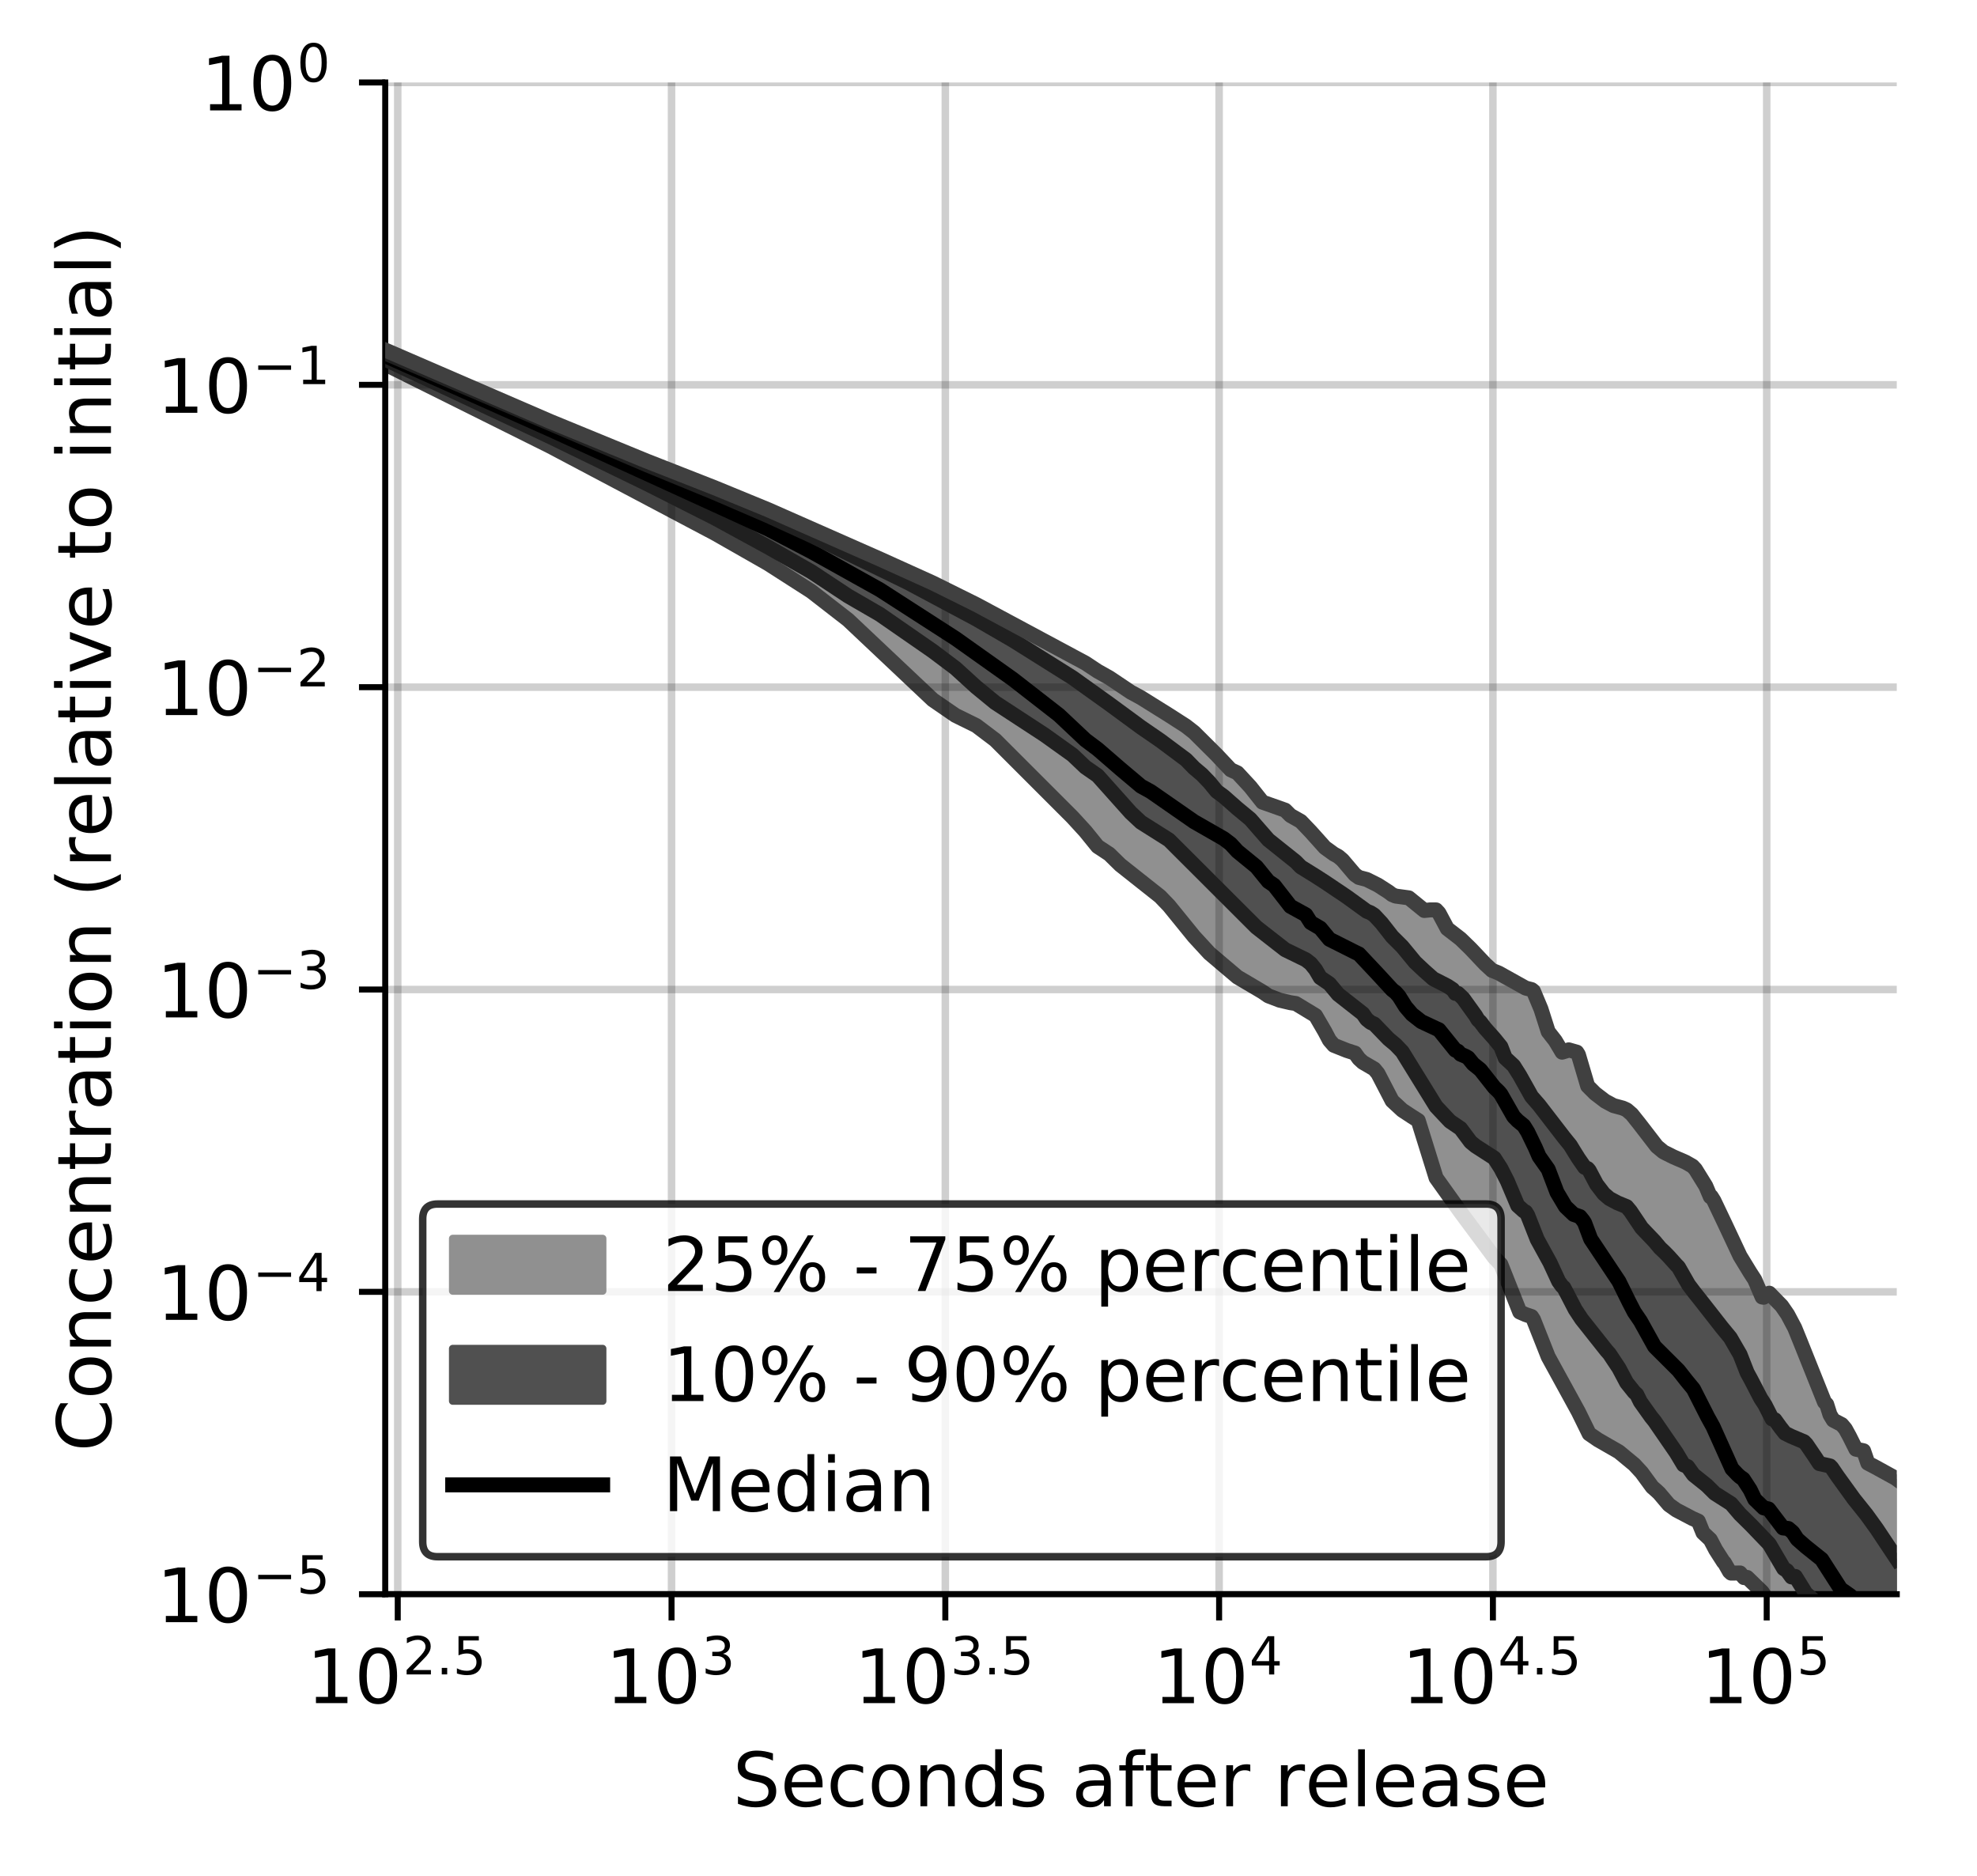 <?xml version="1.0" encoding="utf-8" standalone="no"?>
<!DOCTYPE svg PUBLIC "-//W3C//DTD SVG 1.1//EN"
  "http://www.w3.org/Graphics/SVG/1.1/DTD/svg11.dtd">
<!-- Created with matplotlib (https://matplotlib.org/) -->
<svg height="250.155pt" version="1.1" viewBox="0 0 263.678 250.155" width="263.678pt" xmlns="http://www.w3.org/2000/svg" xmlns:xlink="http://www.w3.org/1999/xlink">
 <defs>
  <style type="text/css">
*{stroke-linecap:butt;stroke-linejoin:round;}
  </style>
 </defs>
 <g id="figure_1">
  <g id="patch_1">
   <path d="M 0 250.155 
L 263.678 250.155 
L 263.678 0 
L 0 0 
z
" style="fill:#ffffff;"/>
  </g>
  <g id="axes_1">
   <g id="patch_2">
    <path d="M 51.378 212.599 
L 252.978 212.599 
L 252.978 10.999 
L 51.378 10.999 
z
" style="fill:#ffffff;"/>
   </g>
   <g id="PolyCollection_1">
    <defs>
     <path d="M 51.378 -203.469 
L 51.378 -201.599 
L 73.363 -190.66 
L 86.223 -183.933 
L 95.348 -179.037 
L 102.426 -175.002 
L 108.208 -171.297 
L 113.098 -167.503 
L 117.333 -163.503 
L 121.069 -159.924 
L 124.41 -156.832 
L 127.433 -154.754 
L 130.193 -153.397 
L 132.732 -151.477 
L 135.082 -149.129 
L 137.271 -146.917 
L 139.318 -144.881 
L 141.241 -142.965 
L 143.054 -141.155 
L 144.768 -139.283 
L 146.395 -137.276 
L 147.943 -136.257 
L 149.418 -134.81 
L 150.828 -133.678 
L 152.178 -132.587 
L 153.473 -131.547 
L 154.717 -130.612 
L 155.914 -129.367 
L 157.067 -127.908 
L 158.18 -126.537 
L 159.256 -125.253 
L 160.296 -124.047 
L 161.303 -123.029 
L 162.279 -122.177 
L 163.226 -121.337 
L 164.145 -120.578 
L 165.038 -119.864 
L 165.908 -119.38 
L 166.753 -118.918 
L 167.577 -118.422 
L 168.38 -117.892 
L 169.163 -117.351 
L 169.928 -117.013 
L 170.674 -116.774 
L 171.403 -116.58 
L 172.116 -116.438 
L 172.813 -116.331 
L 173.495 -115.902 
L 174.163 -115.476 
L 174.817 -115.081 
L 175.458 -114.727 
L 176.086 -113.701 
L 176.702 -112.587 
L 177.306 -111.439 
L 177.899 -110.761 
L 178.481 -110.486 
L 179.052 -110.266 
L 179.614 -110.073 
L 180.165 -109.899 
L 180.708 -109.721 
L 181.241 -108.971 
L 181.765 -108.49 
L 182.281 -108.206 
L 182.788 -107.906 
L 183.288 -107.601 
L 183.779 -107.004 
L 184.264 -106.059 
L 184.741 -105.063 
L 185.21 -104.019 
L 185.674 -103.354 
L 186.13 -102.907 
L 186.58 -102.492 
L 187.023 -102.106 
L 187.461 -101.79 
L 187.892 -101.511 
L 188.318 -101.255 
L 188.738 -101.016 
L 189.153 -100.727 
L 189.562 -99.419 
L 189.966 -98.091 
L 190.365 -96.753 
L 190.759 -95.411 
L 191.148 -94.098 
L 191.533 -93.084 
L 191.913 -92.53 
L 192.288 -91.987 
L 192.659 -91.46 
L 193.026 -90.943 
L 193.388 -90.439 
L 193.747 -89.936 
L 194.101 -89.444 
L 194.451 -88.978 
L 194.798 -88.512 
L 195.141 -88.042 
L 195.48 -87.569 
L 195.816 -87.094 
L 196.148 -86.614 
L 196.477 -86.138 
L 196.802 -85.668 
L 197.124 -85.21 
L 197.443 -84.763 
L 197.758 -84.334 
L 198.071 -83.919 
L 198.38 -83.523 
L 198.687 -83.148 
L 198.99 -82.795 
L 199.291 -82.47 
L 199.589 -82.164 
L 199.884 -81.886 
L 200.176 -81.535 
L 200.466 -80.792 
L 200.753 -80.042 
L 201.037 -79.289 
L 201.319 -78.532 
L 201.599 -77.778 
L 201.876 -77.042 
L 202.15 -76.305 
L 202.422 -75.572 
L 202.692 -75.19 
L 202.96 -75.045 
L 203.226 -74.944 
L 203.489 -74.843 
L 203.75 -74.754 
L 204.009 -74.667 
L 204.266 -74.584 
L 204.52 -74.194 
L 204.773 -73.535 
L 205.024 -72.878 
L 205.273 -72.221 
L 205.519 -71.563 
L 205.764 -70.911 
L 206.007 -70.256 
L 206.249 -69.66 
L 206.488 -69.224 
L 206.725 -68.803 
L 206.961 -68.39 
L 207.195 -67.985 
L 207.428 -67.584 
L 207.658 -67.188 
L 207.887 -66.794 
L 208.115 -66.405 
L 208.341 -66.019 
L 208.565 -65.634 
L 208.787 -65.24 
L 209.008 -64.846 
L 209.228 -64.442 
L 209.446 -64.032 
L 209.662 -63.61 
L 209.877 -63.183 
L 210.091 -62.75 
L 210.303 -62.313 
L 210.514 -61.88 
L 210.723 -61.451 
L 210.931 -61.014 
L 211.138 -60.575 
L 211.343 -60.136 
L 211.547 -59.698 
L 211.75 -59.264 
L 211.951 -58.954 
L 212.151 -58.795 
L 212.35 -58.645 
L 212.548 -58.501 
L 212.744 -58.365 
L 212.939 -58.252 
L 213.133 -58.144 
L 213.326 -58.04 
L 213.518 -57.94 
L 213.708 -57.839 
L 213.898 -57.739 
L 214.086 -57.642 
L 214.273 -57.544 
L 214.459 -57.445 
L 214.644 -57.346 
L 214.828 -57.243 
L 215.011 -57.137 
L 215.192 -57.028 
L 215.373 -56.917 
L 215.553 -56.801 
L 215.731 -56.677 
L 215.909 -56.55 
L 216.086 -56.416 
L 216.262 -56.274 
L 216.436 -56.141 
L 216.61 -56.01 
L 216.783 -55.877 
L 216.955 -55.743 
L 217.126 -55.602 
L 217.296 -55.458 
L 217.465 -55.312 
L 217.633 -55.163 
L 217.801 -55.009 
L 217.967 -54.849 
L 218.133 -54.689 
L 218.298 -54.522 
L 218.462 -54.356 
L 218.625 -54.187 
L 218.787 -54.021 
L 218.948 -53.788 
L 219.109 -53.549 
L 219.269 -53.317 
L 219.428 -53.09 
L 219.586 -52.869 
L 219.743 -52.654 
L 219.9 -52.445 
L 220.056 -52.243 
L 220.211 -52.043 
L 220.365 -51.851 
L 220.519 -51.68 
L 220.672 -51.564 
L 220.824 -51.452 
L 220.975 -51.343 
L 221.126 -51.233 
L 221.276 -51.037 
L 221.425 -50.841 
L 221.574 -50.647 
L 221.721 -50.453 
L 221.869 -50.26 
L 222.015 -50.07 
L 222.161 -49.889 
L 222.306 -49.743 
L 222.451 -49.61 
L 222.594 -49.482 
L 222.738 -49.363 
L 222.88 -49.25 
L 223.022 -49.144 
L 223.163 -49.044 
L 223.304 -48.951 
L 223.444 -48.863 
L 223.584 -48.779 
L 223.722 -48.7 
L 223.861 -48.62 
L 223.998 -48.541 
L 224.135 -48.463 
L 224.272 -48.383 
L 224.407 -48.305 
L 224.543 -48.226 
L 224.677 -48.15 
L 224.811 -48.074 
L 224.945 -48.002 
L 225.078 -47.932 
L 225.21 -47.867 
L 225.342 -47.804 
L 225.474 -47.747 
L 225.604 -47.696 
L 225.735 -47.649 
L 225.864 -47.607 
L 225.994 -47.568 
L 226.122 -47.534 
L 226.25 -47.504 
L 226.378 -47.476 
L 226.505 -47.305 
L 226.632 -46.941 
L 226.758 -46.582 
L 226.884 -46.226 
L 227.009 -45.876 
L 227.133 -45.757 
L 227.257 -45.648 
L 227.381 -45.535 
L 227.504 -45.425 
L 227.627 -45.312 
L 227.749 -45.198 
L 227.871 -45.083 
L 227.992 -44.967 
L 228.113 -44.835 
L 228.233 -44.569 
L 228.353 -44.334 
L 228.473 -44.111 
L 228.592 -43.893 
L 228.71 -43.683 
L 228.829 -43.478 
L 228.946 -43.278 
L 229.063 -43.081 
L 229.18 -42.887 
L 229.297 -42.697 
L 229.413 -42.509 
L 229.528 -42.323 
L 229.643 -42.139 
L 229.758 -41.956 
L 229.872 -41.849 
L 229.986 -41.763 
L 230.1 -41.519 
L 230.213 -41.275 
L 230.325 -41.067 
L 230.438 -40.898 
L 230.55 -40.732 
L 230.661 -40.575 
L 230.772 -40.446 
L 230.883 -40.372 
L 230.993 -40.384 
L 231.103 -40.395 
L 231.213 -40.399 
L 231.322 -40.397 
L 231.431 -40.39 
L 231.539 -40.381 
L 231.647 -40.369 
L 231.755 -40.372 
L 231.862 -40.378 
L 231.969 -40.385 
L 232.076 -40.391 
L 232.182 -40.257 
L 232.288 -40.125 
L 232.394 -39.994 
L 232.499 -39.867 
L 232.604 -39.774 
L 232.708 -39.792 
L 232.812 -39.812 
L 232.916 -39.831 
L 233.02 -39.794 
L 233.123 -39.702 
L 233.226 -39.607 
L 233.328 -39.512 
L 233.43 -39.416 
L 233.532 -39.319 
L 233.633 -39.221 
L 233.735 -39.124 
L 233.835 -39.027 
L 233.936 -38.93 
L 234.036 -38.834 
L 234.136 -38.737 
L 234.236 -38.641 
L 234.335 -38.544 
L 234.434 -38.447 
L 234.533 -38.349 
L 234.631 -38.251 
L 234.729 -38.152 
L 234.827 -38.053 
L 234.924 -37.954 
L 235.021 -37.854 
L 235.118 -37.753 
L 235.215 -37.621 
L 235.311 -37.401 
L 235.407 -37.183 
L 235.503 -36.968 
L 235.598 -36.754 
L 235.693 -36.545 
L 235.788 -36.338 
L 235.882 -36.135 
L 235.977 -35.934 
L 236.071 -35.743 
L 236.164 -35.559 
L 236.258 -35.381 
L 236.351 -35.211 
L 236.444 -35.047 
L 236.536 -34.89 
L 236.629 -34.737 
L 236.721 -34.592 
L 236.813 -34.45 
L 236.904 -34.314 
L 236.995 -34.182 
L 237.087 -34.055 
L 237.177 -33.933 
L 237.268 -33.816 
L 237.358 -33.704 
L 237.448 -33.597 
L 237.538 -33.493 
L 237.627 -33.394 
L 237.716 -33.298 
L 237.805 -33.206 
L 237.894 -33.117 
L 237.983 -33.03 
L 238.071 -32.949 
L 238.159 -32.87 
L 238.246 -32.792 
L 238.334 -32.717 
L 238.421 -32.642 
L 238.508 -32.569 
L 238.595 -32.498 
L 238.682 -32.428 
L 238.768 -32.361 
L 238.854 -32.296 
L 238.94 -32.232 
L 239.025 -32.171 
L 239.111 -32.111 
L 239.196 -32.051 
L 239.281 -31.995 
L 239.366 -31.939 
L 239.45 -31.885 
L 239.534 -31.832 
L 239.618 -31.781 
L 239.702 -31.731 
L 239.786 -31.681 
L 239.869 -31.633 
L 239.952 -31.586 
L 240.035 -31.541 
L 240.118 -31.496 
L 240.2 -31.453 
L 240.283 -31.411 
L 240.365 -31.282 
L 240.446 -31.153 
L 240.528 -31.022 
L 240.61 -30.892 
L 240.691 -30.761 
L 240.772 -30.628 
L 240.853 -30.494 
L 240.933 -30.36 
L 241.014 -30.224 
L 241.094 -30.087 
L 241.174 -29.977 
L 241.254 -29.875 
L 241.333 -29.771 
L 241.413 -29.666 
L 241.492 -29.559 
L 241.571 -29.451 
L 241.65 -29.343 
L 241.728 -29.235 
L 241.807 -29.129 
L 241.885 -29.022 
L 241.963 -28.917 
L 242.041 -28.812 
L 242.118 -28.706 
L 242.196 -28.601 
L 242.273 -28.494 
L 242.35 -28.387 
L 242.427 -28.277 
L 242.504 -28.167 
L 242.58 -28.055 
L 242.657 -27.944 
L 242.733 -27.83 
L 242.809 -27.715 
L 242.884 -27.598 
L 242.96 -27.479 
L 243.035 -27.357 
L 243.111 -27.237 
L 243.186 -27.118 
L 243.261 -26.998 
L 243.335 -26.878 
L 243.41 -26.759 
L 243.484 -26.649 
L 243.559 -26.538 
L 243.633 -26.426 
L 243.706 -26.315 
L 243.78 -26.202 
L 243.854 -26.09 
L 243.927 -25.976 
L 244 -25.883 
L 244.073 -25.84 
L 244.146 -25.797 
L 244.219 -25.751 
L 244.291 -25.703 
L 244.363 -25.654 
L 244.436 -25.603 
L 244.508 -25.551 
L 244.579 -25.498 
L 244.651 -25.443 
L 244.723 -25.386 
L 244.794 -25.329 
L 244.865 -25.27 
L 244.936 -25.215 
L 245.007 -25.16 
L 245.078 -25.105 
L 245.148 -25.049 
L 245.219 -24.992 
L 245.289 -24.935 
L 245.359 -24.878 
L 245.429 -24.822 
L 245.499 -24.763 
L 245.568 -24.705 
L 245.638 -24.645 
L 245.707 -24.586 
L 245.776 -24.528 
L 245.845 -24.47 
L 245.914 -24.413 
L 245.983 -24.356 
L 246.052 -24.3 
L 246.12 -24.245 
L 246.188 -24.189 
L 246.256 -24.134 
L 246.324 -24.08 
L 246.392 -24.024 
L 246.46 -24.011 
L 246.528 -23.975 
L 246.595 -23.829 
L 246.662 -23.749 
L 246.729 -23.668 
L 246.796 -23.585 
L 246.863 -23.503 
L 246.93 -23.419 
L 246.996 -23.334 
L 247.063 -23.248 
L 247.129 -23.161 
L 247.195 -23.073 
L 247.261 -22.984 
L 247.327 -22.895 
L 247.393 -22.805 
L 247.459 -22.715 
L 247.524 -22.624 
L 247.589 -22.532 
L 247.655 -22.44 
L 247.72 -22.347 
L 247.785 -22.245 
L 247.849 -22.058 
L 247.914 -21.873 
L 247.979 -21.689 
L 248.043 -21.517 
L 248.107 -21.351 
L 248.171 -21.188 
L 248.235 -21.028 
L 248.299 -20.87 
L 248.363 -20.715 
L 248.427 -20.563 
L 248.49 -20.412 
L 248.553 -20.265 
L 248.617 -20.119 
L 248.68 -19.976 
L 248.743 -19.837 
L 248.806 -19.7 
L 248.868 -19.564 
L 248.931 -19.429 
L 248.994 -19.297 
L 249.056 -19.165 
L 249.118 -19.118 
L 249.18 -19.072 
L 249.242 -19.026 
L 249.304 -18.98 
L 249.366 -18.933 
L 249.428 -18.886 
L 249.489 -18.838 
L 249.551 -18.791 
L 249.612 -18.743 
L 249.673 -18.693 
L 249.734 -18.643 
L 249.795 -18.592 
L 249.856 -18.539 
L 249.917 -18.485 
L 249.977 -18.43 
L 250.038 -18.374 
L 250.098 -18.316 
L 250.158 -18.256 
L 250.218 -18.194 
L 250.278 -18.131 
L 250.338 -18.067 
L 250.398 -18.001 
L 250.458 -17.935 
L 250.517 -17.868 
L 250.577 -17.8 
L 250.636 -17.731 
L 250.695 -17.661 
L 250.754 -17.59 
L 250.813 -17.518 
L 250.872 -17.445 
L 250.931 -17.372 
L 250.99 -17.297 
L 251.048 -17.223 
L 251.107 -17.148 
L 251.165 -17.073 
L 251.223 -16.998 
L 251.282 -16.922 
L 251.34 -16.846 
L 251.398 -16.77 
L 251.455 -16.694 
L 251.513 -16.618 
L 251.571 -16.542 
L 251.628 -16.466 
L 251.686 -16.39 
L 251.743 -16.316 
L 251.8 -16.243 
L 251.857 -16.17 
L 251.914 -16.1 
L 251.971 -16.03 
L 252.028 -15.961 
L 252.085 -15.892 
L 252.141 -15.825 
L 252.198 -15.758 
L 252.254 -15.692 
L 252.31 -15.627 
L 252.367 -15.563 
L 252.423 -15.499 
L 252.479 -15.435 
L 252.535 -15.372 
L 252.59 -15.309 
L 252.646 -15.246 
L 252.702 -15.183 
L 252.757 -15.121 
L 252.812 -15.059 
L 252.868 -14.996 
L 252.923 -14.933 
L 252.978 -14.867 
L 252.978 -52.907 
L 252.978 -52.907 
L 252.923 -52.948 
L 252.868 -52.989 
L 252.812 -53.029 
L 252.757 -53.07 
L 252.702 -53.107 
L 252.646 -53.145 
L 252.59 -53.181 
L 252.535 -53.215 
L 252.479 -53.251 
L 252.423 -53.284 
L 252.367 -53.315 
L 252.31 -53.345 
L 252.254 -53.376 
L 252.198 -53.407 
L 252.141 -53.437 
L 252.085 -53.467 
L 252.028 -53.499 
L 251.971 -53.531 
L 251.914 -53.56 
L 251.857 -53.592 
L 251.8 -53.622 
L 251.743 -53.652 
L 251.686 -53.683 
L 251.628 -53.713 
L 251.571 -53.746 
L 251.513 -53.778 
L 251.455 -53.809 
L 251.398 -53.841 
L 251.34 -53.872 
L 251.282 -53.902 
L 251.223 -53.931 
L 251.165 -53.961 
L 251.107 -53.992 
L 251.048 -54.024 
L 250.99 -54.056 
L 250.931 -54.088 
L 250.872 -54.12 
L 250.813 -54.152 
L 250.754 -54.183 
L 250.695 -54.215 
L 250.636 -54.244 
L 250.577 -54.276 
L 250.517 -54.308 
L 250.458 -54.338 
L 250.398 -54.369 
L 250.338 -54.4 
L 250.278 -54.432 
L 250.218 -54.463 
L 250.158 -54.493 
L 250.098 -54.524 
L 250.038 -54.555 
L 249.977 -54.587 
L 249.917 -54.618 
L 249.856 -54.65 
L 249.795 -54.683 
L 249.734 -54.718 
L 249.673 -54.75 
L 249.612 -54.784 
L 249.551 -54.82 
L 249.489 -54.856 
L 249.428 -54.891 
L 249.366 -54.923 
L 249.304 -54.955 
L 249.242 -54.984 
L 249.18 -55.011 
L 249.118 -55.035 
L 249.056 -55.058 
L 248.994 -55.163 
L 248.931 -55.376 
L 248.868 -55.589 
L 248.806 -55.805 
L 248.743 -56.023 
L 248.68 -56.242 
L 248.617 -56.461 
L 248.553 -56.682 
L 248.49 -56.734 
L 248.427 -56.74 
L 248.363 -56.745 
L 248.299 -56.751 
L 248.235 -56.757 
L 248.171 -56.765 
L 248.107 -56.773 
L 248.043 -56.781 
L 247.979 -56.792 
L 247.914 -56.804 
L 247.849 -56.818 
L 247.785 -56.832 
L 247.72 -56.847 
L 247.655 -56.863 
L 247.589 -56.879 
L 247.524 -56.896 
L 247.459 -56.915 
L 247.393 -56.934 
L 247.327 -56.955 
L 247.261 -56.991 
L 247.195 -57.201 
L 247.129 -57.41 
L 247.063 -57.616 
L 246.996 -57.809 
L 246.93 -57.979 
L 246.863 -58.145 
L 246.796 -58.305 
L 246.729 -58.461 
L 246.662 -58.614 
L 246.595 -58.759 
L 246.528 -58.899 
L 246.46 -59.033 
L 246.392 -59.161 
L 246.324 -59.281 
L 246.256 -59.395 
L 246.188 -59.502 
L 246.12 -59.604 
L 246.052 -59.703 
L 245.983 -59.794 
L 245.914 -59.881 
L 245.845 -59.964 
L 245.776 -60.041 
L 245.707 -60.112 
L 245.638 -60.177 
L 245.568 -60.235 
L 245.499 -60.287 
L 245.429 -60.336 
L 245.359 -60.383 
L 245.289 -60.423 
L 245.219 -60.461 
L 245.148 -60.498 
L 245.078 -60.533 
L 245.007 -60.565 
L 244.936 -60.596 
L 244.865 -60.627 
L 244.794 -60.655 
L 244.723 -60.682 
L 244.651 -60.71 
L 244.579 -60.738 
L 244.508 -60.768 
L 244.436 -60.799 
L 244.363 -60.917 
L 244.291 -61.056 
L 244.219 -61.197 
L 244.146 -61.34 
L 244.073 -61.486 
L 244 -61.632 
L 243.927 -61.783 
L 243.854 -62.009 
L 243.78 -62.296 
L 243.706 -62.584 
L 243.633 -62.876 
L 243.559 -62.968 
L 243.484 -63.036 
L 243.41 -63.108 
L 243.335 -63.185 
L 243.261 -63.362 
L 243.186 -63.557 
L 243.111 -63.755 
L 243.035 -63.953 
L 242.96 -64.155 
L 242.884 -64.354 
L 242.809 -64.551 
L 242.733 -64.746 
L 242.657 -64.938 
L 242.58 -65.13 
L 242.504 -65.318 
L 242.427 -65.507 
L 242.35 -65.695 
L 242.273 -65.881 
L 242.196 -66.067 
L 242.118 -66.25 
L 242.041 -66.433 
L 241.963 -66.62 
L 241.885 -66.806 
L 241.807 -66.994 
L 241.728 -67.181 
L 241.65 -67.373 
L 241.571 -67.565 
L 241.492 -67.757 
L 241.413 -67.953 
L 241.333 -68.147 
L 241.254 -68.345 
L 241.174 -68.54 
L 241.094 -68.736 
L 241.014 -68.934 
L 240.933 -69.135 
L 240.853 -69.341 
L 240.772 -69.547 
L 240.691 -69.757 
L 240.61 -69.97 
L 240.528 -70.178 
L 240.446 -70.382 
L 240.365 -70.588 
L 240.283 -70.797 
L 240.2 -71.009 
L 240.118 -71.222 
L 240.035 -71.434 
L 239.952 -71.648 
L 239.869 -71.858 
L 239.786 -72.067 
L 239.702 -72.276 
L 239.618 -72.482 
L 239.534 -72.688 
L 239.45 -72.891 
L 239.366 -73.073 
L 239.281 -73.248 
L 239.196 -73.419 
L 239.111 -73.594 
L 239.025 -73.763 
L 238.94 -73.927 
L 238.854 -74.09 
L 238.768 -74.249 
L 238.682 -74.404 
L 238.595 -74.557 
L 238.508 -74.708 
L 238.421 -74.854 
L 238.334 -74.997 
L 238.246 -75.133 
L 238.159 -75.269 
L 238.071 -75.4 
L 237.983 -75.533 
L 237.894 -75.663 
L 237.805 -75.783 
L 237.716 -75.895 
L 237.627 -76.007 
L 237.538 -76.115 
L 237.448 -76.219 
L 237.358 -76.32 
L 237.268 -76.42 
L 237.177 -76.518 
L 237.087 -76.614 
L 236.995 -76.709 
L 236.904 -76.805 
L 236.813 -76.895 
L 236.721 -76.986 
L 236.629 -77.075 
L 236.536 -77.164 
L 236.444 -77.253 
L 236.351 -77.341 
L 236.258 -77.43 
L 236.164 -77.519 
L 236.071 -77.609 
L 235.977 -77.698 
L 235.882 -77.633 
L 235.788 -77.55 
L 235.693 -77.471 
L 235.598 -77.399 
L 235.503 -77.329 
L 235.407 -77.266 
L 235.311 -77.209 
L 235.215 -77.157 
L 235.118 -77.111 
L 235.021 -77.191 
L 234.924 -77.409 
L 234.827 -77.628 
L 234.729 -77.846 
L 234.631 -78.067 
L 234.533 -78.292 
L 234.434 -78.522 
L 234.335 -78.755 
L 234.236 -78.998 
L 234.136 -79.244 
L 234.036 -79.498 
L 233.936 -79.759 
L 233.835 -79.925 
L 233.735 -80.05 
L 233.633 -80.178 
L 233.532 -80.302 
L 233.43 -80.43 
L 233.328 -80.567 
L 233.226 -80.716 
L 233.123 -80.866 
L 233.02 -81.024 
L 232.916 -81.189 
L 232.812 -81.36 
L 232.708 -81.537 
L 232.604 -81.725 
L 232.499 -81.918 
L 232.394 -82.104 
L 232.288 -82.279 
L 232.182 -82.458 
L 232.076 -82.648 
L 231.969 -82.843 
L 231.862 -83.046 
L 231.755 -83.254 
L 231.647 -83.468 
L 231.539 -83.684 
L 231.431 -83.911 
L 231.322 -84.138 
L 231.213 -84.373 
L 231.103 -84.61 
L 230.993 -84.856 
L 230.883 -85.105 
L 230.772 -85.354 
L 230.661 -85.605 
L 230.55 -85.855 
L 230.438 -86.103 
L 230.325 -86.357 
L 230.213 -86.604 
L 230.1 -86.859 
L 229.986 -87.112 
L 229.872 -87.363 
L 229.758 -87.61 
L 229.643 -87.862 
L 229.528 -88.113 
L 229.413 -88.361 
L 229.297 -88.604 
L 229.18 -88.848 
L 229.063 -89.091 
L 228.946 -89.329 
L 228.829 -89.561 
L 228.71 -89.794 
L 228.592 -90.026 
L 228.473 -90.26 
L 228.353 -90.459 
L 228.233 -90.598 
L 228.113 -90.557 
L 227.992 -90.521 
L 227.871 -90.693 
L 227.749 -91.174 
L 227.627 -91.639 
L 227.504 -91.992 
L 227.381 -92.223 
L 227.257 -92.447 
L 227.133 -92.645 
L 227.009 -92.848 
L 226.884 -93.045 
L 226.758 -93.238 
L 226.632 -93.431 
L 226.505 -93.626 
L 226.378 -93.825 
L 226.25 -94.025 
L 226.122 -94.227 
L 225.994 -94.422 
L 225.864 -94.535 
L 225.735 -94.641 
L 225.604 -94.739 
L 225.474 -94.826 
L 225.342 -94.907 
L 225.21 -94.976 
L 225.078 -95.046 
L 224.945 -95.111 
L 224.811 -95.172 
L 224.677 -95.235 
L 224.543 -95.297 
L 224.407 -95.363 
L 224.272 -95.433 
L 224.135 -95.509 
L 223.998 -95.558 
L 223.861 -95.611 
L 223.722 -95.668 
L 223.584 -95.724 
L 223.444 -95.78 
L 223.304 -95.835 
L 223.163 -95.886 
L 223.022 -95.947 
L 222.88 -96.011 
L 222.738 -96.07 
L 222.594 -96.136 
L 222.451 -96.212 
L 222.306 -96.285 
L 222.161 -96.363 
L 222.015 -96.448 
L 221.869 -96.533 
L 221.721 -96.628 
L 221.574 -96.739 
L 221.425 -96.857 
L 221.276 -96.987 
L 221.126 -97.123 
L 220.975 -97.272 
L 220.824 -97.433 
L 220.672 -97.595 
L 220.519 -97.779 
L 220.365 -97.968 
L 220.211 -98.168 
L 220.056 -98.374 
L 219.9 -98.588 
L 219.743 -98.808 
L 219.586 -99.023 
L 219.428 -99.238 
L 219.269 -99.455 
L 219.109 -99.672 
L 218.948 -99.888 
L 218.787 -100.1 
L 218.625 -100.321 
L 218.462 -100.543 
L 218.298 -100.76 
L 218.133 -100.984 
L 217.967 -101.195 
L 217.801 -101.382 
L 217.633 -101.566 
L 217.465 -101.731 
L 217.296 -101.887 
L 217.126 -102.025 
L 216.955 -102.149 
L 216.783 -102.262 
L 216.61 -102.331 
L 216.436 -102.384 
L 216.262 -102.425 
L 216.086 -102.457 
L 215.909 -102.499 
L 215.731 -102.544 
L 215.553 -102.592 
L 215.373 -102.653 
L 215.192 -102.718 
L 215.011 -102.796 
L 214.828 -102.881 
L 214.644 -102.977 
L 214.459 -103.077 
L 214.273 -103.189 
L 214.086 -103.312 
L 213.898 -103.443 
L 213.708 -103.583 
L 213.518 -103.719 
L 213.326 -103.858 
L 213.133 -104.006 
L 212.939 -104.169 
L 212.744 -104.337 
L 212.548 -104.511 
L 212.35 -104.693 
L 212.151 -104.891 
L 211.951 -105.105 
L 211.75 -105.332 
L 211.547 -105.645 
L 211.343 -106.451 
L 211.138 -107.247 
L 210.931 -108.027 
L 210.723 -108.782 
L 210.514 -109.51 
L 210.303 -109.843 
L 210.091 -109.951 
L 209.877 -110 
L 209.662 -110.038 
L 209.446 -110.104 
L 209.228 -110.149 
L 209.008 -110.045 
L 208.787 -109.953 
L 208.565 -109.881 
L 208.341 -109.843 
L 208.115 -110.183 
L 207.887 -110.565 
L 207.658 -110.959 
L 207.428 -111.374 
L 207.195 -111.78 
L 206.961 -112.03 
L 206.725 -112.293 
L 206.488 -112.574 
L 206.249 -112.94 
L 206.007 -113.805 
L 205.764 -114.738 
L 205.519 -115.603 
L 205.273 -116.22 
L 205.024 -116.818 
L 204.773 -117.412 
L 204.52 -117.987 
L 204.266 -118.189 
L 204.009 -118.266 
L 203.75 -118.335 
L 203.489 -118.386 
L 203.226 -118.496 
L 202.96 -118.62 
L 202.692 -118.748 
L 202.422 -118.9 
L 202.15 -119.056 
L 201.876 -119.219 
L 201.599 -119.392 
L 201.319 -119.556 
L 201.037 -119.73 
L 200.753 -119.905 
L 200.466 -120.062 
L 200.176 -120.229 
L 199.884 -120.395 
L 199.589 -120.54 
L 199.291 -120.656 
L 198.99 -120.754 
L 198.687 -120.985 
L 198.38 -121.295 
L 198.071 -121.602 
L 197.758 -121.911 
L 197.443 -122.221 
L 197.124 -122.517 
L 196.802 -122.897 
L 196.477 -123.264 
L 196.148 -123.635 
L 195.816 -123.993 
L 195.48 -124.331 
L 195.141 -124.643 
L 194.798 -124.95 
L 194.451 -125.244 
L 194.101 -125.522 
L 193.747 -125.803 
L 193.388 -126.063 
L 193.026 -126.318 
L 192.659 -127.028 
L 192.288 -127.724 
L 191.913 -128.4 
L 191.533 -128.811 
L 191.148 -128.814 
L 190.759 -128.816 
L 190.365 -128.802 
L 189.966 -128.735 
L 189.562 -129.048 
L 189.153 -129.378 
L 188.738 -129.723 
L 188.318 -130.069 
L 187.892 -130.421 
L 187.461 -130.517 
L 187.023 -130.56 
L 186.58 -130.608 
L 186.13 -130.659 
L 185.674 -130.848 
L 185.21 -131.2 
L 184.741 -131.53 
L 184.264 -131.837 
L 183.779 -132.121 
L 183.288 -132.379 
L 182.788 -132.64 
L 182.281 -132.871 
L 181.765 -133.036 
L 181.241 -133.143 
L 180.708 -133.517 
L 180.165 -134.15 
L 179.614 -134.81 
L 179.052 -135.467 
L 178.481 -135.951 
L 177.899 -136.266 
L 177.306 -136.669 
L 176.702 -137.135 
L 176.086 -137.76 
L 175.458 -138.495 
L 174.817 -139.238 
L 174.163 -139.964 
L 173.495 -140.622 
L 172.813 -140.958 
L 172.116 -141.404 
L 171.403 -142.114 
L 170.674 -142.419 
L 169.928 -142.7 
L 169.163 -142.919 
L 168.38 -143.183 
L 167.577 -144.199 
L 166.753 -145.232 
L 165.908 -146.193 
L 165.038 -147.086 
L 164.145 -147.499 
L 163.226 -148.443 
L 162.279 -149.477 
L 161.303 -150.536 
L 160.296 -151.502 
L 159.256 -152.483 
L 158.18 -153.326 
L 157.067 -154.076 
L 155.914 -154.783 
L 154.717 -155.525 
L 153.473 -156.265 
L 152.178 -157.114 
L 150.828 -157.848 
L 149.418 -158.74 
L 147.943 -159.779 
L 146.395 -160.647 
L 144.768 -161.724 
L 143.054 -162.778 
L 141.241 -163.647 
L 139.318 -164.621 
L 137.271 -165.721 
L 135.082 -166.879 
L 132.732 -168.186 
L 130.193 -169.543 
L 127.433 -170.924 
L 124.41 -172.411 
L 121.069 -173.944 
L 117.333 -175.613 
L 113.098 -177.595 
L 108.208 -179.683 
L 102.426 -182.188 
L 95.348 -185.097 
L 86.223 -188.679 
L 73.363 -193.961 
L 51.378 -203.469 
z
" id="m7b19566f95" style="stroke:#909090;"/>
    </defs>
    <g clip-path="url(#p205a06968e)">
     <use style="fill:#909090;stroke:#909090;" x="0" xlink:href="#m7b19566f95" y="250.155"/>
    </g>
   </g>
   <g id="PolyCollection_2">
    <defs>
     <path d="M 51.378 -203.069 
L 51.378 -202.248 
L 73.363 -191.933 
L 86.223 -185.684 
L 95.348 -181.074 
L 102.426 -177.212 
L 108.208 -173.914 
L 113.098 -170.685 
L 117.333 -168.232 
L 121.069 -165.7 
L 124.41 -163.326 
L 127.433 -161.05 
L 130.193 -158.537 
L 132.732 -156.456 
L 135.082 -154.952 
L 137.271 -153.444 
L 139.318 -152.151 
L 141.241 -150.816 
L 143.054 -149.477 
L 144.768 -147.849 
L 146.395 -146.719 
L 147.943 -144.992 
L 149.418 -143.344 
L 150.828 -141.761 
L 152.178 -140.501 
L 153.473 -139.691 
L 154.717 -138.945 
L 155.914 -138.141 
L 157.067 -136.987 
L 158.18 -135.861 
L 159.256 -134.774 
L 160.296 -133.711 
L 161.303 -132.698 
L 162.279 -131.707 
L 163.226 -130.799 
L 164.145 -129.938 
L 165.038 -129.038 
L 165.908 -128.154 
L 166.753 -127.274 
L 167.577 -126.498 
L 168.38 -125.844 
L 169.163 -125.232 
L 169.928 -124.698 
L 170.674 -124.037 
L 171.403 -123.511 
L 172.116 -123.165 
L 172.813 -122.823 
L 173.495 -122.492 
L 174.163 -122.164 
L 174.817 -121.657 
L 175.458 -120.861 
L 176.086 -119.791 
L 176.702 -119.356 
L 177.306 -118.965 
L 177.899 -118.186 
L 178.481 -117.55 
L 179.052 -117.119 
L 179.614 -116.726 
L 180.165 -116.342 
L 180.708 -115.925 
L 181.241 -115.509 
L 181.765 -114.974 
L 182.281 -114.23 
L 182.788 -113.817 
L 183.288 -113.588 
L 183.779 -113.058 
L 184.264 -112.573 
L 184.741 -111.936 
L 185.21 -111.598 
L 185.674 -111.24 
L 186.13 -110.832 
L 186.58 -110.36 
L 187.023 -109.898 
L 187.461 -109.169 
L 187.892 -108.425 
L 188.318 -107.69 
L 188.738 -106.961 
L 189.153 -106.245 
L 189.562 -105.538 
L 189.966 -104.849 
L 190.365 -104.17 
L 190.759 -103.614 
L 191.148 -103.082 
L 191.533 -102.598 
L 191.913 -102.174 
L 192.288 -101.74 
L 192.659 -101.307 
L 193.026 -100.961 
L 193.388 -100.627 
L 193.747 -100.365 
L 194.101 -100.131 
L 194.451 -99.913 
L 194.798 -99.669 
L 195.141 -99.16 
L 195.48 -98.632 
L 195.816 -98.199 
L 196.148 -97.86 
L 196.477 -97.537 
L 196.802 -97.327 
L 197.124 -97.126 
L 197.443 -96.935 
L 197.758 -96.754 
L 198.071 -96.579 
L 198.38 -96.413 
L 198.687 -96.251 
L 198.99 -95.888 
L 199.291 -95.721 
L 199.589 -95.309 
L 199.884 -94.828 
L 200.176 -94.344 
L 200.466 -93.838 
L 200.753 -93.32 
L 201.037 -92.657 
L 201.319 -91.976 
L 201.599 -91.303 
L 201.876 -90.641 
L 202.15 -89.995 
L 202.422 -89.384 
L 202.692 -89.114 
L 202.96 -88.954 
L 203.226 -88.665 
L 203.489 -88.523 
L 203.75 -88.102 
L 204.009 -87.382 
L 204.266 -86.662 
L 204.52 -85.946 
L 204.773 -85.322 
L 205.024 -84.873 
L 205.273 -84.434 
L 205.519 -83.998 
L 205.764 -83.57 
L 206.007 -83.15 
L 206.249 -82.74 
L 206.488 -82.327 
L 206.725 -81.775 
L 206.961 -81.233 
L 207.195 -80.695 
L 207.428 -80.167 
L 207.658 -79.668 
L 207.887 -79.269 
L 208.115 -78.883 
L 208.341 -78.64 
L 208.565 -78.457 
L 208.787 -78.096 
L 209.008 -77.623 
L 209.228 -77.162 
L 209.446 -76.724 
L 209.662 -76.31 
L 209.877 -75.913 
L 210.091 -75.533 
L 210.303 -75.174 
L 210.514 -74.829 
L 210.723 -74.538 
L 210.931 -74.26 
L 211.138 -73.991 
L 211.343 -73.731 
L 211.547 -73.481 
L 211.75 -73.236 
L 211.951 -72.994 
L 212.151 -72.761 
L 212.35 -72.333 
L 212.548 -72.15 
L 212.744 -71.969 
L 212.939 -71.757 
L 213.133 -71.386 
L 213.326 -71.165 
L 213.518 -70.96 
L 213.708 -70.757 
L 213.898 -70.55 
L 214.086 -70.266 
L 214.273 -70.04 
L 214.459 -69.878 
L 214.644 -69.626 
L 214.828 -69.376 
L 215.011 -69.131 
L 215.192 -68.889 
L 215.373 -68.654 
L 215.553 -68.424 
L 215.731 -68.094 
L 215.909 -67.726 
L 216.086 -67.363 
L 216.262 -67.003 
L 216.436 -66.664 
L 216.61 -66.342 
L 216.783 -66.038 
L 216.955 -65.758 
L 217.126 -65.516 
L 217.296 -65.287 
L 217.465 -65.067 
L 217.633 -64.857 
L 217.801 -64.667 
L 217.967 -64.499 
L 218.133 -64.342 
L 218.298 -64.197 
L 218.462 -63.782 
L 218.625 -63.495 
L 218.787 -63.209 
L 218.948 -62.969 
L 219.109 -62.781 
L 219.269 -62.557 
L 219.428 -62.278 
L 219.586 -62.002 
L 219.743 -61.729 
L 219.9 -61.53 
L 220.056 -61.346 
L 220.211 -61.209 
L 220.365 -61.06 
L 220.519 -60.849 
L 220.672 -60.638 
L 220.824 -60.425 
L 220.975 -60.209 
L 221.126 -59.994 
L 221.276 -59.779 
L 221.425 -59.585 
L 221.574 -59.389 
L 221.721 -59.191 
L 221.869 -58.99 
L 222.015 -58.787 
L 222.161 -58.581 
L 222.306 -58.374 
L 222.451 -58.165 
L 222.594 -57.927 
L 222.738 -57.696 
L 222.88 -57.471 
L 223.022 -57.249 
L 223.163 -57.032 
L 223.304 -56.81 
L 223.444 -56.651 
L 223.584 -56.407 
L 223.722 -56.148 
L 223.861 -55.887 
L 223.998 -55.626 
L 224.135 -55.364 
L 224.272 -55.139 
L 224.407 -54.97 
L 224.543 -54.806 
L 224.677 -54.751 
L 224.811 -54.695 
L 224.945 -54.637 
L 225.078 -54.577 
L 225.21 -54.371 
L 225.342 -54.178 
L 225.474 -53.992 
L 225.604 -53.808 
L 225.735 -53.628 
L 225.864 -53.485 
L 225.994 -53.39 
L 226.122 -53.299 
L 226.25 -53.21 
L 226.378 -53.124 
L 226.505 -53.04 
L 226.632 -52.957 
L 226.758 -52.882 
L 226.884 -52.784 
L 227.009 -52.66 
L 227.133 -52.539 
L 227.257 -52.424 
L 227.381 -52.314 
L 227.504 -52.21 
L 227.627 -52.076 
L 227.749 -51.943 
L 227.871 -51.812 
L 227.992 -51.684 
L 228.113 -51.557 
L 228.233 -51.433 
L 228.353 -51.31 
L 228.473 -51.188 
L 228.592 -51.076 
L 228.71 -51.005 
L 228.829 -50.936 
L 228.946 -50.864 
L 229.063 -50.794 
L 229.18 -50.723 
L 229.297 -50.651 
L 229.413 -50.58 
L 229.528 -50.507 
L 229.643 -50.435 
L 229.758 -50.361 
L 229.872 -50.291 
L 229.986 -50.22 
L 230.1 -50.15 
L 230.213 -50.081 
L 230.325 -50.012 
L 230.438 -49.942 
L 230.55 -49.883 
L 230.661 -49.837 
L 230.772 -49.767 
L 230.883 -49.621 
L 230.993 -49.475 
L 231.103 -49.328 
L 231.213 -49.191 
L 231.322 -49.057 
L 231.431 -48.928 
L 231.539 -48.805 
L 231.647 -48.684 
L 231.755 -48.567 
L 231.862 -48.453 
L 231.969 -48.338 
L 232.076 -48.223 
L 232.182 -48.107 
L 232.288 -47.99 
L 232.394 -47.87 
L 232.499 -47.756 
L 232.604 -47.659 
L 232.708 -47.564 
L 232.812 -47.469 
L 232.916 -47.373 
L 233.02 -47.278 
L 233.123 -47.184 
L 233.226 -47.086 
L 233.328 -46.988 
L 233.43 -46.89 
L 233.532 -46.789 
L 233.633 -46.69 
L 233.735 -46.59 
L 233.835 -46.49 
L 233.936 -46.361 
L 234.036 -46.233 
L 234.136 -46.1 
L 234.236 -45.967 
L 234.335 -45.889 
L 234.434 -45.818 
L 234.533 -45.75 
L 234.631 -45.705 
L 234.729 -45.621 
L 234.827 -45.53 
L 234.924 -45.441 
L 235.021 -45.353 
L 235.118 -45.269 
L 235.215 -45.186 
L 235.311 -45.104 
L 235.407 -45.028 
L 235.503 -44.954 
L 235.598 -44.881 
L 235.693 -44.782 
L 235.788 -44.601 
L 235.882 -44.421 
L 235.977 -44.244 
L 236.071 -44.073 
L 236.164 -43.906 
L 236.258 -43.744 
L 236.351 -43.545 
L 236.444 -43.345 
L 236.536 -43.163 
L 236.629 -42.99 
L 236.721 -42.816 
L 236.813 -42.637 
L 236.904 -42.456 
L 236.995 -42.273 
L 237.087 -42.087 
L 237.177 -41.904 
L 237.268 -41.721 
L 237.358 -41.538 
L 237.448 -41.379 
L 237.538 -41.24 
L 237.627 -41.165 
L 237.716 -41.092 
L 237.805 -41.021 
L 237.894 -40.979 
L 237.983 -40.942 
L 238.071 -40.905 
L 238.159 -40.868 
L 238.246 -40.831 
L 238.334 -40.698 
L 238.421 -40.557 
L 238.508 -40.418 
L 238.595 -40.282 
L 238.682 -40.147 
L 238.768 -40.015 
L 238.854 -39.929 
L 238.94 -39.862 
L 239.025 -39.83 
L 239.111 -39.85 
L 239.196 -39.873 
L 239.281 -39.895 
L 239.366 -39.917 
L 239.45 -39.922 
L 239.534 -39.774 
L 239.618 -39.633 
L 239.702 -39.489 
L 239.786 -39.4 
L 239.869 -39.234 
L 239.952 -39.081 
L 240.035 -38.953 
L 240.118 -38.827 
L 240.2 -38.718 
L 240.283 -38.61 
L 240.365 -38.429 
L 240.446 -38.283 
L 240.528 -38.144 
L 240.61 -38.01 
L 240.691 -37.88 
L 240.772 -37.755 
L 240.853 -37.661 
L 240.933 -37.579 
L 241.014 -37.5 
L 241.094 -37.425 
L 241.174 -37.354 
L 241.254 -37.284 
L 241.333 -37.217 
L 241.413 -37.152 
L 241.492 -37.089 
L 241.571 -37.028 
L 241.65 -36.968 
L 241.728 -36.909 
L 241.807 -36.82 
L 241.885 -36.755 
L 241.963 -36.708 
L 242.041 -36.634 
L 242.118 -36.56 
L 242.196 -36.489 
L 242.273 -36.419 
L 242.35 -36.35 
L 242.427 -36.282 
L 242.504 -36.214 
L 242.58 -36.114 
L 242.657 -36.012 
L 242.733 -35.914 
L 242.809 -35.799 
L 242.884 -35.658 
L 242.96 -35.516 
L 243.035 -35.372 
L 243.111 -35.231 
L 243.186 -35.091 
L 243.261 -34.952 
L 243.335 -34.844 
L 243.41 -34.744 
L 243.484 -34.644 
L 243.559 -34.546 
L 243.633 -34.449 
L 243.706 -34.352 
L 243.78 -34.23 
L 243.854 -34.1 
L 243.927 -33.97 
L 244 -33.842 
L 244.073 -33.741 
L 244.146 -33.64 
L 244.219 -33.539 
L 244.291 -33.437 
L 244.363 -33.335 
L 244.436 -33.232 
L 244.508 -33.128 
L 244.579 -33.035 
L 244.651 -32.968 
L 244.723 -32.901 
L 244.794 -32.834 
L 244.865 -32.765 
L 244.936 -32.695 
L 245.007 -32.626 
L 245.078 -32.556 
L 245.148 -32.486 
L 245.219 -32.416 
L 245.289 -32.347 
L 245.359 -32.277 
L 245.429 -32.206 
L 245.499 -32.125 
L 245.568 -31.997 
L 245.638 -31.866 
L 245.707 -31.738 
L 245.776 -31.624 
L 245.845 -31.521 
L 245.914 -31.421 
L 245.983 -31.32 
L 246.052 -31.218 
L 246.12 -31.115 
L 246.188 -31.012 
L 246.256 -30.906 
L 246.324 -30.799 
L 246.392 -30.689 
L 246.46 -30.577 
L 246.528 -30.473 
L 246.595 -30.372 
L 246.662 -30.275 
L 246.729 -30.181 
L 246.796 -30.088 
L 246.863 -29.996 
L 246.93 -29.904 
L 246.996 -29.811 
L 247.063 -29.716 
L 247.129 -29.634 
L 247.195 -29.596 
L 247.261 -29.56 
L 247.327 -29.529 
L 247.393 -29.502 
L 247.459 -29.479 
L 247.524 -29.46 
L 247.589 -29.443 
L 247.655 -29.324 
L 247.72 -29.163 
L 247.785 -29.005 
L 247.849 -28.848 
L 247.914 -28.693 
L 247.979 -28.538 
L 248.043 -28.384 
L 248.107 -28.236 
L 248.171 -28.089 
L 248.235 -27.945 
L 248.299 -27.803 
L 248.363 -27.663 
L 248.427 -27.523 
L 248.49 -27.383 
L 248.553 -27.242 
L 248.617 -27.102 
L 248.68 -26.98 
L 248.743 -26.865 
L 248.806 -26.749 
L 248.868 -26.638 
L 248.931 -26.529 
L 248.994 -26.423 
L 249.056 -26.318 
L 249.118 -26.215 
L 249.18 -26.111 
L 249.242 -26.006 
L 249.304 -25.9 
L 249.366 -25.793 
L 249.428 -25.71 
L 249.489 -25.634 
L 249.551 -25.556 
L 249.612 -25.483 
L 249.673 -25.412 
L 249.734 -25.342 
L 249.795 -25.275 
L 249.856 -25.208 
L 249.917 -25.143 
L 249.977 -25.078 
L 250.038 -25.012 
L 250.098 -24.946 
L 250.158 -24.879 
L 250.218 -24.811 
L 250.278 -24.741 
L 250.338 -24.675 
L 250.398 -24.611 
L 250.458 -24.549 
L 250.517 -24.488 
L 250.577 -24.429 
L 250.636 -24.373 
L 250.695 -24.318 
L 250.754 -24.263 
L 250.813 -24.21 
L 250.872 -24.158 
L 250.931 -24.068 
L 250.99 -23.846 
L 251.048 -23.678 
L 251.107 -23.554 
L 251.165 -23.43 
L 251.223 -23.306 
L 251.282 -23.182 
L 251.34 -23.094 
L 251.398 -23.025 
L 251.455 -22.956 
L 251.513 -22.887 
L 251.571 -22.818 
L 251.628 -22.75 
L 251.686 -22.682 
L 251.743 -22.614 
L 251.8 -22.547 
L 251.857 -22.48 
L 251.914 -22.415 
L 251.971 -22.349 
L 252.028 -22.284 
L 252.085 -22.219 
L 252.141 -22.154 
L 252.198 -22.09 
L 252.254 -22.026 
L 252.31 -21.962 
L 252.367 -21.898 
L 252.423 -21.835 
L 252.479 -21.773 
L 252.535 -21.711 
L 252.59 -21.651 
L 252.646 -21.593 
L 252.702 -21.535 
L 252.757 -21.497 
L 252.812 -21.472 
L 252.868 -21.448 
L 252.923 -21.425 
L 252.978 -21.403 
L 252.978 -42.252 
L 252.978 -42.252 
L 252.923 -42.319 
L 252.868 -42.388 
L 252.812 -42.457 
L 252.757 -42.526 
L 252.702 -42.596 
L 252.646 -42.667 
L 252.59 -42.739 
L 252.535 -42.811 
L 252.479 -42.884 
L 252.423 -42.957 
L 252.367 -43.032 
L 252.31 -43.107 
L 252.254 -43.184 
L 252.198 -43.263 
L 252.141 -43.343 
L 252.085 -43.425 
L 252.028 -43.508 
L 251.971 -43.593 
L 251.914 -43.679 
L 251.857 -43.767 
L 251.8 -43.855 
L 251.743 -43.944 
L 251.686 -44.036 
L 251.628 -44.129 
L 251.571 -44.223 
L 251.513 -44.318 
L 251.455 -44.413 
L 251.398 -44.507 
L 251.34 -44.602 
L 251.282 -44.697 
L 251.223 -44.792 
L 251.165 -44.888 
L 251.107 -44.984 
L 251.048 -45.08 
L 250.99 -45.176 
L 250.931 -45.273 
L 250.872 -45.369 
L 250.813 -45.466 
L 250.754 -45.563 
L 250.695 -45.659 
L 250.636 -45.755 
L 250.577 -45.849 
L 250.517 -45.942 
L 250.458 -46.035 
L 250.398 -46.127 
L 250.338 -46.218 
L 250.278 -46.309 
L 250.218 -46.399 
L 250.158 -46.488 
L 250.098 -46.577 
L 250.038 -46.665 
L 249.977 -46.753 
L 249.917 -46.839 
L 249.856 -46.926 
L 249.795 -47.013 
L 249.734 -47.099 
L 249.673 -47.186 
L 249.612 -47.272 
L 249.551 -47.357 
L 249.489 -47.442 
L 249.428 -47.526 
L 249.366 -47.609 
L 249.304 -47.692 
L 249.242 -47.773 
L 249.18 -47.854 
L 249.118 -47.935 
L 249.056 -48.014 
L 248.994 -48.094 
L 248.931 -48.173 
L 248.868 -48.251 
L 248.806 -48.33 
L 248.743 -48.408 
L 248.68 -48.486 
L 248.617 -48.566 
L 248.553 -48.644 
L 248.49 -48.722 
L 248.427 -48.8 
L 248.363 -48.878 
L 248.299 -48.957 
L 248.235 -49.034 
L 248.171 -49.113 
L 248.107 -49.193 
L 248.043 -49.272 
L 247.979 -49.353 
L 247.914 -49.436 
L 247.849 -49.518 
L 247.785 -49.6 
L 247.72 -49.684 
L 247.655 -49.767 
L 247.589 -49.844 
L 247.524 -49.919 
L 247.459 -49.998 
L 247.393 -50.083 
L 247.327 -50.17 
L 247.261 -50.26 
L 247.195 -50.354 
L 247.129 -50.451 
L 247.063 -50.549 
L 246.996 -50.639 
L 246.93 -50.731 
L 246.863 -50.822 
L 246.796 -50.913 
L 246.729 -51.004 
L 246.662 -51.095 
L 246.595 -51.187 
L 246.528 -51.279 
L 246.46 -51.369 
L 246.392 -51.459 
L 246.324 -51.551 
L 246.256 -51.643 
L 246.188 -51.735 
L 246.12 -51.828 
L 246.052 -51.921 
L 245.983 -52.013 
L 245.914 -52.107 
L 245.845 -52.2 
L 245.776 -52.294 
L 245.707 -52.389 
L 245.638 -52.483 
L 245.568 -52.579 
L 245.499 -52.675 
L 245.429 -52.774 
L 245.359 -52.875 
L 245.289 -52.975 
L 245.219 -53.077 
L 245.148 -53.18 
L 245.078 -53.284 
L 245.007 -53.391 
L 244.936 -53.497 
L 244.865 -53.605 
L 244.794 -53.714 
L 244.723 -53.826 
L 244.651 -53.937 
L 244.579 -54.048 
L 244.508 -54.158 
L 244.436 -54.259 
L 244.363 -54.35 
L 244.291 -54.441 
L 244.219 -54.532 
L 244.146 -54.627 
L 244.073 -54.661 
L 244 -54.69 
L 243.927 -54.718 
L 243.854 -54.746 
L 243.78 -54.769 
L 243.706 -54.782 
L 243.633 -54.794 
L 243.559 -54.806 
L 243.484 -54.817 
L 243.41 -54.83 
L 243.335 -54.841 
L 243.261 -54.856 
L 243.186 -54.872 
L 243.111 -54.891 
L 243.035 -54.909 
L 242.96 -54.924 
L 242.884 -54.939 
L 242.809 -54.954 
L 242.733 -54.968 
L 242.657 -54.979 
L 242.58 -54.993 
L 242.504 -55.106 
L 242.427 -55.25 
L 242.35 -55.392 
L 242.273 -55.531 
L 242.196 -55.667 
L 242.118 -55.802 
L 242.041 -55.936 
L 241.963 -56.066 
L 241.885 -56.192 
L 241.807 -56.316 
L 241.728 -56.437 
L 241.65 -56.557 
L 241.571 -56.672 
L 241.492 -56.787 
L 241.413 -56.899 
L 241.333 -57.009 
L 241.254 -57.118 
L 241.174 -57.227 
L 241.094 -57.336 
L 241.014 -57.441 
L 240.933 -57.548 
L 240.853 -57.648 
L 240.772 -57.751 
L 240.691 -57.836 
L 240.61 -57.889 
L 240.528 -57.931 
L 240.446 -57.97 
L 240.365 -58.011 
L 240.283 -58.048 
L 240.2 -58.086 
L 240.118 -58.121 
L 240.035 -58.157 
L 239.952 -58.194 
L 239.869 -58.232 
L 239.786 -58.267 
L 239.702 -58.303 
L 239.618 -58.338 
L 239.534 -58.373 
L 239.45 -58.408 
L 239.366 -58.442 
L 239.281 -58.474 
L 239.196 -58.505 
L 239.111 -58.534 
L 239.025 -58.562 
L 238.94 -58.594 
L 238.854 -58.628 
L 238.768 -58.663 
L 238.682 -58.7 
L 238.595 -58.739 
L 238.508 -58.779 
L 238.421 -58.821 
L 238.334 -58.867 
L 238.246 -58.915 
L 238.159 -58.967 
L 238.071 -59.023 
L 237.983 -59.082 
L 237.894 -59.167 
L 237.805 -59.288 
L 237.716 -59.414 
L 237.627 -59.544 
L 237.538 -59.676 
L 237.448 -59.811 
L 237.358 -59.949 
L 237.268 -60.093 
L 237.177 -60.24 
L 237.087 -60.39 
L 236.995 -60.506 
L 236.904 -60.608 
L 236.813 -60.712 
L 236.721 -60.819 
L 236.629 -60.905 
L 236.536 -60.916 
L 236.444 -60.924 
L 236.351 -60.931 
L 236.258 -60.969 
L 236.164 -61.143 
L 236.071 -61.325 
L 235.977 -61.518 
L 235.882 -61.724 
L 235.788 -61.933 
L 235.693 -62.146 
L 235.598 -62.36 
L 235.503 -62.575 
L 235.407 -62.785 
L 235.311 -62.947 
L 235.215 -63.107 
L 235.118 -63.261 
L 235.021 -63.409 
L 234.924 -63.549 
L 234.827 -63.681 
L 234.729 -63.809 
L 234.631 -63.923 
L 234.533 -64.029 
L 234.434 -64.123 
L 234.335 -64.298 
L 234.236 -64.546 
L 234.136 -64.795 
L 234.036 -65.044 
L 233.936 -65.295 
L 233.835 -65.52 
L 233.735 -65.738 
L 233.633 -65.955 
L 233.532 -66.17 
L 233.43 -66.377 
L 233.328 -66.578 
L 233.226 -66.772 
L 233.123 -66.958 
L 233.02 -67.109 
L 232.916 -67.264 
L 232.812 -67.522 
L 232.708 -67.788 
L 232.604 -68.061 
L 232.499 -68.342 
L 232.394 -68.629 
L 232.288 -68.928 
L 232.182 -69.224 
L 232.076 -69.518 
L 231.969 -69.753 
L 231.862 -69.927 
L 231.755 -70.104 
L 231.647 -70.283 
L 231.539 -70.465 
L 231.431 -70.65 
L 231.322 -70.836 
L 231.213 -71.024 
L 231.103 -71.211 
L 230.993 -71.402 
L 230.883 -71.588 
L 230.772 -71.77 
L 230.661 -71.949 
L 230.55 -72.098 
L 230.438 -72.234 
L 230.325 -72.368 
L 230.213 -72.5 
L 230.1 -72.63 
L 229.986 -72.759 
L 229.872 -72.89 
L 229.758 -73.018 
L 229.643 -73.142 
L 229.528 -73.267 
L 229.413 -73.398 
L 229.297 -73.528 
L 229.18 -73.66 
L 229.063 -73.795 
L 228.946 -73.935 
L 228.829 -74.075 
L 228.71 -74.214 
L 228.592 -74.356 
L 228.473 -74.498 
L 228.353 -74.645 
L 228.233 -74.79 
L 228.113 -74.94 
L 227.992 -75.095 
L 227.871 -75.253 
L 227.749 -75.421 
L 227.627 -75.595 
L 227.504 -75.772 
L 227.381 -75.956 
L 227.257 -76.142 
L 227.133 -76.333 
L 227.009 -76.5 
L 226.884 -76.667 
L 226.758 -76.842 
L 226.632 -77.015 
L 226.505 -77.189 
L 226.378 -77.364 
L 226.25 -77.514 
L 226.122 -77.647 
L 225.994 -77.787 
L 225.864 -77.936 
L 225.735 -78.094 
L 225.604 -78.259 
L 225.474 -78.435 
L 225.342 -78.622 
L 225.21 -78.822 
L 225.078 -79.03 
L 224.945 -79.245 
L 224.811 -79.47 
L 224.677 -79.7 
L 224.543 -79.937 
L 224.407 -80.174 
L 224.272 -80.413 
L 224.135 -80.664 
L 223.998 -80.918 
L 223.861 -81.181 
L 223.722 -81.359 
L 223.584 -81.458 
L 223.444 -81.55 
L 223.304 -81.628 
L 223.163 -81.771 
L 223.022 -81.977 
L 222.88 -82.179 
L 222.738 -82.376 
L 222.594 -82.562 
L 222.451 -82.738 
L 222.306 -82.903 
L 222.161 -83.038 
L 222.015 -83.158 
L 221.869 -83.258 
L 221.721 -83.491 
L 221.574 -83.602 
L 221.425 -83.709 
L 221.276 -83.819 
L 221.126 -83.96 
L 220.975 -84.182 
L 220.824 -84.398 
L 220.672 -84.608 
L 220.519 -84.81 
L 220.365 -84.996 
L 220.211 -85.162 
L 220.056 -85.322 
L 219.9 -85.484 
L 219.743 -85.642 
L 219.586 -85.798 
L 219.428 -85.951 
L 219.269 -86.105 
L 219.109 -86.258 
L 218.948 -86.415 
L 218.787 -86.573 
L 218.625 -86.746 
L 218.462 -86.997 
L 218.298 -87.257 
L 218.133 -87.535 
L 217.967 -87.813 
L 217.801 -88.087 
L 217.633 -88.358 
L 217.465 -88.625 
L 217.296 -88.858 
L 217.126 -89.068 
L 216.955 -89.239 
L 216.783 -89.344 
L 216.61 -89.428 
L 216.436 -89.497 
L 216.262 -89.556 
L 216.086 -89.61 
L 215.909 -89.672 
L 215.731 -89.741 
L 215.553 -89.82 
L 215.373 -89.901 
L 215.192 -89.996 
L 215.011 -90.097 
L 214.828 -90.204 
L 214.644 -90.324 
L 214.459 -90.46 
L 214.273 -90.608 
L 214.086 -90.776 
L 213.898 -90.967 
L 213.708 -91.176 
L 213.518 -91.4 
L 213.326 -91.653 
L 213.133 -91.926 
L 212.939 -92.218 
L 212.744 -92.541 
L 212.548 -92.891 
L 212.35 -93.263 
L 212.151 -93.661 
L 211.951 -94.077 
L 211.75 -94.311 
L 211.547 -94.401 
L 211.343 -94.494 
L 211.138 -94.694 
L 210.931 -95.037 
L 210.723 -95.368 
L 210.514 -95.684 
L 210.303 -95.995 
L 210.091 -96.294 
L 209.877 -96.707 
L 209.662 -97.105 
L 209.446 -97.414 
L 209.228 -97.729 
L 209.008 -98.02 
L 208.787 -98.263 
L 208.565 -98.504 
L 208.341 -98.777 
L 208.115 -99.065 
L 207.887 -99.355 
L 207.658 -99.64 
L 207.428 -99.929 
L 207.195 -100.211 
L 206.961 -100.497 
L 206.725 -100.785 
L 206.488 -101.074 
L 206.249 -101.361 
L 206.007 -101.841 
L 205.764 -102.202 
L 205.519 -102.445 
L 205.273 -102.776 
L 205.024 -103.087 
L 204.773 -103.383 
L 204.52 -103.667 
L 204.266 -103.932 
L 204.009 -104.246 
L 203.75 -104.694 
L 203.489 -105.143 
L 203.226 -105.688 
L 202.96 -106.226 
L 202.692 -106.743 
L 202.422 -107.236 
L 202.15 -107.646 
L 201.876 -108.034 
L 201.599 -108.288 
L 201.319 -108.554 
L 201.037 -108.818 
L 200.753 -109.076 
L 200.466 -109.812 
L 200.176 -110.571 
L 199.884 -110.945 
L 199.589 -111.302 
L 199.291 -111.663 
L 198.99 -112.018 
L 198.687 -112.37 
L 198.38 -112.639 
L 198.071 -113.03 
L 197.758 -113.346 
L 197.443 -113.862 
L 197.124 -114.161 
L 196.802 -114.707 
L 196.477 -115.198 
L 196.148 -115.679 
L 195.816 -116.126 
L 195.48 -116.572 
L 195.141 -117.016 
L 194.798 -117.386 
L 194.451 -117.672 
L 194.101 -117.682 
L 193.747 -118.201 
L 193.388 -118.447 
L 193.026 -118.673 
L 192.659 -118.887 
L 192.288 -119.102 
L 191.913 -119.285 
L 191.533 -119.457 
L 191.148 -119.632 
L 190.759 -120.019 
L 190.365 -120.301 
L 189.966 -120.681 
L 189.562 -120.993 
L 189.153 -121.391 
L 188.738 -121.834 
L 188.318 -122.295 
L 187.892 -122.808 
L 187.461 -123.348 
L 187.023 -123.913 
L 186.58 -124.404 
L 186.13 -124.847 
L 185.674 -125.259 
L 185.21 -125.741 
L 184.741 -126.405 
L 184.264 -127.06 
L 183.779 -127.636 
L 183.288 -128.11 
L 182.788 -128.434 
L 182.281 -128.638 
L 181.765 -128.826 
L 181.241 -129.236 
L 180.708 -129.698 
L 180.165 -130.145 
L 179.614 -130.572 
L 179.052 -130.992 
L 178.481 -131.423 
L 177.899 -131.828 
L 177.306 -132.139 
L 176.702 -132.53 
L 176.086 -132.986 
L 175.458 -133.331 
L 174.817 -133.727 
L 174.163 -134.105 
L 173.495 -134.548 
L 172.813 -135.242 
L 172.116 -135.742 
L 171.403 -136.448 
L 170.674 -136.99 
L 169.928 -137.569 
L 169.163 -138.16 
L 168.38 -139.061 
L 167.577 -139.985 
L 166.753 -140.919 
L 165.908 -141.681 
L 165.038 -142.337 
L 164.145 -143.1 
L 163.226 -143.934 
L 162.279 -144.63 
L 161.303 -145.821 
L 160.296 -146.868 
L 159.256 -147.745 
L 158.18 -148.85 
L 157.067 -149.741 
L 155.914 -150.547 
L 154.717 -151.429 
L 153.473 -152.321 
L 152.178 -153.174 
L 150.828 -154.018 
L 149.418 -155.185 
L 147.943 -156.284 
L 146.395 -157.365 
L 144.768 -158.591 
L 143.054 -159.784 
L 141.241 -160.899 
L 139.318 -162.153 
L 137.271 -163.447 
L 135.082 -164.785 
L 132.732 -166.194 
L 130.193 -167.615 
L 127.433 -169.162 
L 124.41 -170.72 
L 121.069 -172.48 
L 117.333 -174.354 
L 113.098 -176.385 
L 108.208 -178.748 
L 102.426 -181.397 
L 95.348 -184.447 
L 86.223 -188.199 
L 73.363 -193.637 
L 51.378 -203.069 
z
" id="m5aa3e2d758" style="stroke:#505050;"/>
    </defs>
    <g clip-path="url(#p205a06968e)">
     <use style="fill:#505050;stroke:#505050;" x="0" xlink:href="#m5aa3e2d758" y="250.155"/>
    </g>
   </g>
   <g id="matplotlib.axis_1">
    <g id="xtick_1">
     <g id="line2d_1">
      <defs>
       <path d="M 0 0 
L 0 3.5 
" id="m6ad2ba502d" style="stroke:#000000;stroke-width:0.8;"/>
      </defs>
      <g>
       <use style="stroke:#000000;stroke-width:0.8;" x="53.049" xlink:href="#m6ad2ba502d" y="212.599"/>
      </g>
     </g>
     <g id="text_1">
      <!-- $10^{2.5}$ -->
      <defs>
       <path d="M 12.406 8.297 
L 28.516 8.297 
L 28.516 63.922 
L 10.984 60.406 
L 10.984 69.391 
L 28.422 72.906 
L 38.281 72.906 
L 38.281 8.297 
L 54.391 8.297 
L 54.391 0 
L 12.406 0 
z
" id="DejaVuSans-49"/>
       <path d="M 31.781 66.406 
Q 24.172 66.406 20.328 58.906 
Q 16.5 51.422 16.5 36.375 
Q 16.5 21.391 20.328 13.891 
Q 24.172 6.391 31.781 6.391 
Q 39.453 6.391 43.281 13.891 
Q 47.125 21.391 47.125 36.375 
Q 47.125 51.422 43.281 58.906 
Q 39.453 66.406 31.781 66.406 
z
M 31.781 74.219 
Q 44.047 74.219 50.516 64.516 
Q 56.984 54.828 56.984 36.375 
Q 56.984 17.969 50.516 8.266 
Q 44.047 -1.422 31.781 -1.422 
Q 19.531 -1.422 13.062 8.266 
Q 6.594 17.969 6.594 36.375 
Q 6.594 54.828 13.062 64.516 
Q 19.531 74.219 31.781 74.219 
z
" id="DejaVuSans-48"/>
       <path d="M 19.188 8.297 
L 53.609 8.297 
L 53.609 0 
L 7.328 0 
L 7.328 8.297 
Q 12.938 14.109 22.625 23.891 
Q 32.328 33.688 34.812 36.531 
Q 39.547 41.844 41.422 45.531 
Q 43.312 49.219 43.312 52.781 
Q 43.312 58.594 39.234 62.25 
Q 35.156 65.922 28.609 65.922 
Q 23.969 65.922 18.812 64.312 
Q 13.672 62.703 7.812 59.422 
L 7.812 69.391 
Q 13.766 71.781 18.938 73 
Q 24.125 74.219 28.422 74.219 
Q 39.75 74.219 46.484 68.547 
Q 53.219 62.891 53.219 53.422 
Q 53.219 48.922 51.531 44.891 
Q 49.859 40.875 45.406 35.406 
Q 44.188 33.984 37.641 27.219 
Q 31.109 20.453 19.188 8.297 
z
" id="DejaVuSans-50"/>
       <path d="M 10.688 12.406 
L 21 12.406 
L 21 0 
L 10.688 0 
z
" id="DejaVuSans-46"/>
       <path d="M 10.797 72.906 
L 49.516 72.906 
L 49.516 64.594 
L 19.828 64.594 
L 19.828 46.734 
Q 21.969 47.469 24.109 47.828 
Q 26.266 48.188 28.422 48.188 
Q 40.625 48.188 47.75 41.5 
Q 54.891 34.812 54.891 23.391 
Q 54.891 11.625 47.562 5.094 
Q 40.234 -1.422 26.906 -1.422 
Q 22.312 -1.422 17.547 -0.641 
Q 12.797 0.141 7.719 1.703 
L 7.719 11.625 
Q 12.109 9.234 16.797 8.062 
Q 21.484 6.891 26.703 6.891 
Q 35.156 6.891 40.078 11.328 
Q 45.016 15.766 45.016 23.391 
Q 45.016 31 40.078 35.438 
Q 35.156 39.891 26.703 39.891 
Q 22.75 39.891 18.812 39.016 
Q 14.891 38.141 10.797 36.281 
z
" id="DejaVuSans-53"/>
      </defs>
      <g transform="translate(40.899 227.198)scale(0.1 -0.1)">
       <use transform="translate(0 0.766)" xlink:href="#DejaVuSans-49"/>
       <use transform="translate(63.623 0.766)" xlink:href="#DejaVuSans-48"/>
       <use transform="translate(128.203 39.047)scale(0.7)" xlink:href="#DejaVuSans-50"/>
       <use transform="translate(172.739 39.047)scale(0.7)" xlink:href="#DejaVuSans-46"/>
       <use transform="translate(194.99 39.047)scale(0.7)" xlink:href="#DejaVuSans-53"/>
      </g>
     </g>
    </g>
    <g id="xtick_2">
     <g id="line2d_2">
      <g>
       <use style="stroke:#000000;stroke-width:0.8;" x="89.565" xlink:href="#m6ad2ba502d" y="212.599"/>
      </g>
     </g>
     <g id="text_2">
      <!-- $10^{3}$ -->
      <defs>
       <path d="M 40.578 39.312 
Q 47.656 37.797 51.625 33 
Q 55.609 28.219 55.609 21.188 
Q 55.609 10.406 48.188 4.484 
Q 40.766 -1.422 27.094 -1.422 
Q 22.516 -1.422 17.656 -0.516 
Q 12.797 0.391 7.625 2.203 
L 7.625 11.719 
Q 11.719 9.328 16.594 8.109 
Q 21.484 6.891 26.812 6.891 
Q 36.078 6.891 40.938 10.547 
Q 45.797 14.203 45.797 21.188 
Q 45.797 27.641 41.281 31.266 
Q 36.766 34.906 28.719 34.906 
L 20.219 34.906 
L 20.219 43.016 
L 29.109 43.016 
Q 36.375 43.016 40.234 45.922 
Q 44.094 48.828 44.094 54.297 
Q 44.094 59.906 40.109 62.906 
Q 36.141 65.922 28.719 65.922 
Q 24.656 65.922 20.016 65.031 
Q 15.375 64.156 9.812 62.312 
L 9.812 71.094 
Q 15.438 72.656 20.344 73.438 
Q 25.25 74.219 29.594 74.219 
Q 40.828 74.219 47.359 69.109 
Q 53.906 64.016 53.906 55.328 
Q 53.906 49.266 50.438 45.094 
Q 46.969 40.922 40.578 39.312 
z
" id="DejaVuSans-51"/>
      </defs>
      <g transform="translate(80.765 227.198)scale(0.1 -0.1)">
       <use transform="translate(0 0.766)" xlink:href="#DejaVuSans-49"/>
       <use transform="translate(63.623 0.766)" xlink:href="#DejaVuSans-48"/>
       <use transform="translate(128.203 39.047)scale(0.7)" xlink:href="#DejaVuSans-51"/>
      </g>
     </g>
    </g>
    <g id="xtick_3">
     <g id="line2d_3">
      <g>
       <use style="stroke:#000000;stroke-width:0.8;" x="126.081" xlink:href="#m6ad2ba502d" y="212.599"/>
      </g>
     </g>
     <g id="text_3">
      <!-- $10^{3.5}$ -->
      <g transform="translate(113.931 227.198)scale(0.1 -0.1)">
       <use transform="translate(0 0.766)" xlink:href="#DejaVuSans-49"/>
       <use transform="translate(63.623 0.766)" xlink:href="#DejaVuSans-48"/>
       <use transform="translate(128.203 39.047)scale(0.7)" xlink:href="#DejaVuSans-51"/>
       <use transform="translate(172.739 39.047)scale(0.7)" xlink:href="#DejaVuSans-46"/>
       <use transform="translate(194.99 39.047)scale(0.7)" xlink:href="#DejaVuSans-53"/>
      </g>
     </g>
    </g>
    <g id="xtick_4">
     <g id="line2d_4">
      <g>
       <use style="stroke:#000000;stroke-width:0.8;" x="162.597" xlink:href="#m6ad2ba502d" y="212.599"/>
      </g>
     </g>
     <g id="text_4">
      <!-- $10^{4}$ -->
      <defs>
       <path d="M 37.797 64.312 
L 12.891 25.391 
L 37.797 25.391 
z
M 35.203 72.906 
L 47.609 72.906 
L 47.609 25.391 
L 58.016 25.391 
L 58.016 17.188 
L 47.609 17.188 
L 47.609 0 
L 37.797 0 
L 37.797 17.188 
L 4.891 17.188 
L 4.891 26.703 
z
" id="DejaVuSans-52"/>
      </defs>
      <g transform="translate(153.797 227.198)scale(0.1 -0.1)">
       <use transform="translate(0 0.684)" xlink:href="#DejaVuSans-49"/>
       <use transform="translate(63.623 0.684)" xlink:href="#DejaVuSans-48"/>
       <use transform="translate(128.203 38.966)scale(0.7)" xlink:href="#DejaVuSans-52"/>
      </g>
     </g>
    </g>
    <g id="xtick_5">
     <g id="line2d_5">
      <g>
       <use style="stroke:#000000;stroke-width:0.8;" x="199.114" xlink:href="#m6ad2ba502d" y="212.599"/>
      </g>
     </g>
     <g id="text_5">
      <!-- $10^{4.5}$ -->
      <g transform="translate(186.964 227.198)scale(0.1 -0.1)">
       <use transform="translate(0 0.684)" xlink:href="#DejaVuSans-49"/>
       <use transform="translate(63.623 0.684)" xlink:href="#DejaVuSans-48"/>
       <use transform="translate(128.203 38.966)scale(0.7)" xlink:href="#DejaVuSans-52"/>
       <use transform="translate(172.739 38.966)scale(0.7)" xlink:href="#DejaVuSans-46"/>
       <use transform="translate(194.99 38.966)scale(0.7)" xlink:href="#DejaVuSans-53"/>
      </g>
     </g>
    </g>
    <g id="xtick_6">
     <g id="line2d_6">
      <g>
       <use style="stroke:#000000;stroke-width:0.8;" x="235.63" xlink:href="#m6ad2ba502d" y="212.599"/>
      </g>
     </g>
     <g id="text_6">
      <!-- $10^{5}$ -->
      <g transform="translate(226.83 227.198)scale(0.1 -0.1)">
       <use transform="translate(0 0.684)" xlink:href="#DejaVuSans-49"/>
       <use transform="translate(63.623 0.684)" xlink:href="#DejaVuSans-48"/>
       <use transform="translate(128.203 38.966)scale(0.7)" xlink:href="#DejaVuSans-53"/>
      </g>
     </g>
    </g>
    <g id="text_7">
     <!-- Seconds after release -->
     <defs>
      <path d="M 53.516 70.516 
L 53.516 60.891 
Q 47.906 63.578 42.922 64.891 
Q 37.938 66.219 33.297 66.219 
Q 25.25 66.219 20.875 63.094 
Q 16.5 59.969 16.5 54.203 
Q 16.5 49.359 19.406 46.891 
Q 22.312 44.438 30.422 42.922 
L 36.375 41.703 
Q 47.406 39.594 52.656 34.297 
Q 57.906 29 57.906 20.125 
Q 57.906 9.516 50.797 4.047 
Q 43.703 -1.422 29.984 -1.422 
Q 24.812 -1.422 18.969 -0.25 
Q 13.141 0.922 6.891 3.219 
L 6.891 13.375 
Q 12.891 10.016 18.656 8.297 
Q 24.422 6.594 29.984 6.594 
Q 38.422 6.594 43.016 9.906 
Q 47.609 13.234 47.609 19.391 
Q 47.609 24.75 44.312 27.781 
Q 41.016 30.812 33.5 32.328 
L 27.484 33.5 
Q 16.453 35.688 11.516 40.375 
Q 6.594 45.062 6.594 53.422 
Q 6.594 63.094 13.406 68.656 
Q 20.219 74.219 32.172 74.219 
Q 37.312 74.219 42.625 73.281 
Q 47.953 72.359 53.516 70.516 
z
" id="DejaVuSans-83"/>
      <path d="M 56.203 29.594 
L 56.203 25.203 
L 14.891 25.203 
Q 15.484 15.922 20.484 11.062 
Q 25.484 6.203 34.422 6.203 
Q 39.594 6.203 44.453 7.469 
Q 49.312 8.734 54.109 11.281 
L 54.109 2.781 
Q 49.266 0.734 44.188 -0.344 
Q 39.109 -1.422 33.891 -1.422 
Q 20.797 -1.422 13.156 6.188 
Q 5.516 13.812 5.516 26.812 
Q 5.516 40.234 12.766 48.109 
Q 20.016 56 32.328 56 
Q 43.359 56 49.781 48.891 
Q 56.203 41.797 56.203 29.594 
z
M 47.219 32.234 
Q 47.125 39.594 43.094 43.984 
Q 39.062 48.391 32.422 48.391 
Q 24.906 48.391 20.391 44.141 
Q 15.875 39.891 15.188 32.172 
z
" id="DejaVuSans-101"/>
      <path d="M 48.781 52.594 
L 48.781 44.188 
Q 44.969 46.297 41.141 47.344 
Q 37.312 48.391 33.406 48.391 
Q 24.656 48.391 19.812 42.844 
Q 14.984 37.312 14.984 27.297 
Q 14.984 17.281 19.812 11.734 
Q 24.656 6.203 33.406 6.203 
Q 37.312 6.203 41.141 7.25 
Q 44.969 8.297 48.781 10.406 
L 48.781 2.094 
Q 45.016 0.344 40.984 -0.531 
Q 36.969 -1.422 32.422 -1.422 
Q 20.062 -1.422 12.781 6.344 
Q 5.516 14.109 5.516 27.297 
Q 5.516 40.672 12.859 48.328 
Q 20.219 56 33.016 56 
Q 37.156 56 41.109 55.141 
Q 45.062 54.297 48.781 52.594 
z
" id="DejaVuSans-99"/>
      <path d="M 30.609 48.391 
Q 23.391 48.391 19.188 42.75 
Q 14.984 37.109 14.984 27.297 
Q 14.984 17.484 19.156 11.844 
Q 23.344 6.203 30.609 6.203 
Q 37.797 6.203 41.984 11.859 
Q 46.188 17.531 46.188 27.297 
Q 46.188 37.016 41.984 42.703 
Q 37.797 48.391 30.609 48.391 
z
M 30.609 56 
Q 42.328 56 49.016 48.375 
Q 55.719 40.766 55.719 27.297 
Q 55.719 13.875 49.016 6.219 
Q 42.328 -1.422 30.609 -1.422 
Q 18.844 -1.422 12.172 6.219 
Q 5.516 13.875 5.516 27.297 
Q 5.516 40.766 12.172 48.375 
Q 18.844 56 30.609 56 
z
" id="DejaVuSans-111"/>
      <path d="M 54.891 33.016 
L 54.891 0 
L 45.906 0 
L 45.906 32.719 
Q 45.906 40.484 42.875 44.328 
Q 39.844 48.188 33.797 48.188 
Q 26.516 48.188 22.312 43.547 
Q 18.109 38.922 18.109 30.906 
L 18.109 0 
L 9.078 0 
L 9.078 54.688 
L 18.109 54.688 
L 18.109 46.188 
Q 21.344 51.125 25.703 53.562 
Q 30.078 56 35.797 56 
Q 45.219 56 50.047 50.172 
Q 54.891 44.344 54.891 33.016 
z
" id="DejaVuSans-110"/>
      <path d="M 45.406 46.391 
L 45.406 75.984 
L 54.391 75.984 
L 54.391 0 
L 45.406 0 
L 45.406 8.203 
Q 42.578 3.328 38.25 0.953 
Q 33.938 -1.422 27.875 -1.422 
Q 17.969 -1.422 11.734 6.484 
Q 5.516 14.406 5.516 27.297 
Q 5.516 40.188 11.734 48.094 
Q 17.969 56 27.875 56 
Q 33.938 56 38.25 53.625 
Q 42.578 51.266 45.406 46.391 
z
M 14.797 27.297 
Q 14.797 17.391 18.875 11.75 
Q 22.953 6.109 30.078 6.109 
Q 37.203 6.109 41.297 11.75 
Q 45.406 17.391 45.406 27.297 
Q 45.406 37.203 41.297 42.844 
Q 37.203 48.484 30.078 48.484 
Q 22.953 48.484 18.875 42.844 
Q 14.797 37.203 14.797 27.297 
z
" id="DejaVuSans-100"/>
      <path d="M 44.281 53.078 
L 44.281 44.578 
Q 40.484 46.531 36.375 47.5 
Q 32.281 48.484 27.875 48.484 
Q 21.188 48.484 17.844 46.438 
Q 14.5 44.391 14.5 40.281 
Q 14.5 37.156 16.891 35.375 
Q 19.281 33.594 26.516 31.984 
L 29.594 31.297 
Q 39.156 29.25 43.188 25.516 
Q 47.219 21.781 47.219 15.094 
Q 47.219 7.469 41.188 3.016 
Q 35.156 -1.422 24.609 -1.422 
Q 20.219 -1.422 15.453 -0.562 
Q 10.688 0.297 5.422 2 
L 5.422 11.281 
Q 10.406 8.688 15.234 7.391 
Q 20.062 6.109 24.812 6.109 
Q 31.156 6.109 34.562 8.281 
Q 37.984 10.453 37.984 14.406 
Q 37.984 18.062 35.516 20.016 
Q 33.062 21.969 24.703 23.781 
L 21.578 24.516 
Q 13.234 26.266 9.516 29.906 
Q 5.812 33.547 5.812 39.891 
Q 5.812 47.609 11.281 51.797 
Q 16.75 56 26.812 56 
Q 31.781 56 36.172 55.266 
Q 40.578 54.547 44.281 53.078 
z
" id="DejaVuSans-115"/>
      <path id="DejaVuSans-32"/>
      <path d="M 34.281 27.484 
Q 23.391 27.484 19.188 25 
Q 14.984 22.516 14.984 16.5 
Q 14.984 11.719 18.141 8.906 
Q 21.297 6.109 26.703 6.109 
Q 34.188 6.109 38.703 11.406 
Q 43.219 16.703 43.219 25.484 
L 43.219 27.484 
z
M 52.203 31.203 
L 52.203 0 
L 43.219 0 
L 43.219 8.297 
Q 40.141 3.328 35.547 0.953 
Q 30.953 -1.422 24.312 -1.422 
Q 15.922 -1.422 10.953 3.297 
Q 6 8.016 6 15.922 
Q 6 25.141 12.172 29.828 
Q 18.359 34.516 30.609 34.516 
L 43.219 34.516 
L 43.219 35.406 
Q 43.219 41.609 39.141 45 
Q 35.062 48.391 27.688 48.391 
Q 23 48.391 18.547 47.266 
Q 14.109 46.141 10.016 43.891 
L 10.016 52.203 
Q 14.938 54.109 19.578 55.047 
Q 24.219 56 28.609 56 
Q 40.484 56 46.344 49.844 
Q 52.203 43.703 52.203 31.203 
z
" id="DejaVuSans-97"/>
      <path d="M 37.109 75.984 
L 37.109 68.5 
L 28.516 68.5 
Q 23.688 68.5 21.797 66.547 
Q 19.922 64.594 19.922 59.516 
L 19.922 54.688 
L 34.719 54.688 
L 34.719 47.703 
L 19.922 47.703 
L 19.922 0 
L 10.891 0 
L 10.891 47.703 
L 2.297 47.703 
L 2.297 54.688 
L 10.891 54.688 
L 10.891 58.5 
Q 10.891 67.625 15.141 71.797 
Q 19.391 75.984 28.609 75.984 
z
" id="DejaVuSans-102"/>
      <path d="M 18.312 70.219 
L 18.312 54.688 
L 36.812 54.688 
L 36.812 47.703 
L 18.312 47.703 
L 18.312 18.016 
Q 18.312 11.328 20.141 9.422 
Q 21.969 7.516 27.594 7.516 
L 36.812 7.516 
L 36.812 0 
L 27.594 0 
Q 17.188 0 13.234 3.875 
Q 9.281 7.766 9.281 18.016 
L 9.281 47.703 
L 2.688 47.703 
L 2.688 54.688 
L 9.281 54.688 
L 9.281 70.219 
z
" id="DejaVuSans-116"/>
      <path d="M 41.109 46.297 
Q 39.594 47.172 37.812 47.578 
Q 36.031 48 33.891 48 
Q 26.266 48 22.188 43.047 
Q 18.109 38.094 18.109 28.812 
L 18.109 0 
L 9.078 0 
L 9.078 54.688 
L 18.109 54.688 
L 18.109 46.188 
Q 20.953 51.172 25.484 53.578 
Q 30.031 56 36.531 56 
Q 37.453 56 38.578 55.875 
Q 39.703 55.766 41.062 55.516 
z
" id="DejaVuSans-114"/>
      <path d="M 9.422 75.984 
L 18.406 75.984 
L 18.406 0 
L 9.422 0 
z
" id="DejaVuSans-108"/>
     </defs>
     <g transform="translate(97.736 240.876)scale(0.1 -0.1)">
      <use xlink:href="#DejaVuSans-83"/>
      <use x="63.477" xlink:href="#DejaVuSans-101"/>
      <use x="125" xlink:href="#DejaVuSans-99"/>
      <use x="179.98" xlink:href="#DejaVuSans-111"/>
      <use x="241.162" xlink:href="#DejaVuSans-110"/>
      <use x="304.541" xlink:href="#DejaVuSans-100"/>
      <use x="368.018" xlink:href="#DejaVuSans-115"/>
      <use x="420.117" xlink:href="#DejaVuSans-32"/>
      <use x="451.904" xlink:href="#DejaVuSans-97"/>
      <use x="513.184" xlink:href="#DejaVuSans-102"/>
      <use x="548.373" xlink:href="#DejaVuSans-116"/>
      <use x="587.582" xlink:href="#DejaVuSans-101"/>
      <use x="649.105" xlink:href="#DejaVuSans-114"/>
      <use x="690.219" xlink:href="#DejaVuSans-32"/>
      <use x="722.006" xlink:href="#DejaVuSans-114"/>
      <use x="763.088" xlink:href="#DejaVuSans-101"/>
      <use x="824.611" xlink:href="#DejaVuSans-108"/>
      <use x="852.395" xlink:href="#DejaVuSans-101"/>
      <use x="913.918" xlink:href="#DejaVuSans-97"/>
      <use x="975.197" xlink:href="#DejaVuSans-115"/>
      <use x="1027.297" xlink:href="#DejaVuSans-101"/>
     </g>
    </g>
   </g>
   <g id="matplotlib.axis_2">
    <g id="ytick_1">
     <g id="line2d_7">
      <defs>
       <path d="M 0 0 
L -3.5 0 
" id="med96bddb4f" style="stroke:#000000;stroke-width:0.8;"/>
      </defs>
      <g>
       <use style="stroke:#000000;stroke-width:0.8;" x="51.378" xlink:href="#med96bddb4f" y="212.599"/>
      </g>
     </g>
     <g id="text_8">
      <!-- $10^{-5}$ -->
      <defs>
       <path d="M 10.594 35.5 
L 73.188 35.5 
L 73.188 27.203 
L 10.594 27.203 
z
" id="DejaVuSans-8722"/>
      </defs>
      <g transform="translate(20.878 216.398)scale(0.1 -0.1)">
       <use transform="translate(0 0.684)" xlink:href="#DejaVuSans-49"/>
       <use transform="translate(63.623 0.684)" xlink:href="#DejaVuSans-48"/>
       <use transform="translate(128.203 38.966)scale(0.7)" xlink:href="#DejaVuSans-8722"/>
       <use transform="translate(186.855 38.966)scale(0.7)" xlink:href="#DejaVuSans-53"/>
      </g>
     </g>
    </g>
    <g id="ytick_2">
     <g id="line2d_8">
      <g>
       <use style="stroke:#000000;stroke-width:0.8;" x="51.378" xlink:href="#med96bddb4f" y="172.279"/>
      </g>
     </g>
     <g id="text_9">
      <!-- $10^{-4}$ -->
      <g transform="translate(20.878 176.078)scale(0.1 -0.1)">
       <use transform="translate(0 0.684)" xlink:href="#DejaVuSans-49"/>
       <use transform="translate(63.623 0.684)" xlink:href="#DejaVuSans-48"/>
       <use transform="translate(128.203 38.966)scale(0.7)" xlink:href="#DejaVuSans-8722"/>
       <use transform="translate(186.855 38.966)scale(0.7)" xlink:href="#DejaVuSans-52"/>
      </g>
     </g>
    </g>
    <g id="ytick_3">
     <g id="line2d_9">
      <g>
       <use style="stroke:#000000;stroke-width:0.8;" x="51.378" xlink:href="#med96bddb4f" y="131.959"/>
      </g>
     </g>
     <g id="text_10">
      <!-- $10^{-3}$ -->
      <g transform="translate(20.878 135.758)scale(0.1 -0.1)">
       <use transform="translate(0 0.766)" xlink:href="#DejaVuSans-49"/>
       <use transform="translate(63.623 0.766)" xlink:href="#DejaVuSans-48"/>
       <use transform="translate(128.203 39.047)scale(0.7)" xlink:href="#DejaVuSans-8722"/>
       <use transform="translate(186.855 39.047)scale(0.7)" xlink:href="#DejaVuSans-51"/>
      </g>
     </g>
    </g>
    <g id="ytick_4">
     <g id="line2d_10">
      <g>
       <use style="stroke:#000000;stroke-width:0.8;" x="51.378" xlink:href="#med96bddb4f" y="91.639"/>
      </g>
     </g>
     <g id="text_11">
      <!-- $10^{-2}$ -->
      <g transform="translate(20.878 95.438)scale(0.1 -0.1)">
       <use transform="translate(0 0.766)" xlink:href="#DejaVuSans-49"/>
       <use transform="translate(63.623 0.766)" xlink:href="#DejaVuSans-48"/>
       <use transform="translate(128.203 39.047)scale(0.7)" xlink:href="#DejaVuSans-8722"/>
       <use transform="translate(186.855 39.047)scale(0.7)" xlink:href="#DejaVuSans-50"/>
      </g>
     </g>
    </g>
    <g id="ytick_5">
     <g id="line2d_11">
      <g>
       <use style="stroke:#000000;stroke-width:0.8;" x="51.378" xlink:href="#med96bddb4f" y="51.319"/>
      </g>
     </g>
     <g id="text_12">
      <!-- $10^{-1}$ -->
      <g transform="translate(20.878 55.118)scale(0.1 -0.1)">
       <use transform="translate(0 0.684)" xlink:href="#DejaVuSans-49"/>
       <use transform="translate(63.623 0.684)" xlink:href="#DejaVuSans-48"/>
       <use transform="translate(128.203 38.966)scale(0.7)" xlink:href="#DejaVuSans-8722"/>
       <use transform="translate(186.855 38.966)scale(0.7)" xlink:href="#DejaVuSans-49"/>
      </g>
     </g>
    </g>
    <g id="ytick_6">
     <g id="line2d_12">
      <g>
       <use style="stroke:#000000;stroke-width:0.8;" x="51.378" xlink:href="#med96bddb4f" y="10.999"/>
      </g>
     </g>
     <g id="text_13">
      <!-- $10^{0}$ -->
      <g transform="translate(26.778 14.798)scale(0.1 -0.1)">
       <use transform="translate(0 0.766)" xlink:href="#DejaVuSans-49"/>
       <use transform="translate(63.623 0.766)" xlink:href="#DejaVuSans-48"/>
       <use transform="translate(128.203 39.047)scale(0.7)" xlink:href="#DejaVuSans-48"/>
      </g>
     </g>
    </g>
    <g id="text_14">
     <!-- Concentration (relative to initial) -->
     <defs>
      <path d="M 64.406 67.281 
L 64.406 56.891 
Q 59.422 61.531 53.781 63.812 
Q 48.141 66.109 41.797 66.109 
Q 29.297 66.109 22.656 58.469 
Q 16.016 50.828 16.016 36.375 
Q 16.016 21.969 22.656 14.328 
Q 29.297 6.688 41.797 6.688 
Q 48.141 6.688 53.781 8.984 
Q 59.422 11.281 64.406 15.922 
L 64.406 5.609 
Q 59.234 2.094 53.438 0.328 
Q 47.656 -1.422 41.219 -1.422 
Q 24.656 -1.422 15.125 8.703 
Q 5.609 18.844 5.609 36.375 
Q 5.609 53.953 15.125 64.078 
Q 24.656 74.219 41.219 74.219 
Q 47.75 74.219 53.531 72.484 
Q 59.328 70.75 64.406 67.281 
z
" id="DejaVuSans-67"/>
      <path d="M 9.422 54.688 
L 18.406 54.688 
L 18.406 0 
L 9.422 0 
z
M 9.422 75.984 
L 18.406 75.984 
L 18.406 64.594 
L 9.422 64.594 
z
" id="DejaVuSans-105"/>
      <path d="M 31 75.875 
Q 24.469 64.656 21.281 53.656 
Q 18.109 42.672 18.109 31.391 
Q 18.109 20.125 21.312 9.062 
Q 24.516 -2 31 -13.188 
L 23.188 -13.188 
Q 15.875 -1.703 12.234 9.375 
Q 8.594 20.453 8.594 31.391 
Q 8.594 42.281 12.203 53.312 
Q 15.828 64.359 23.188 75.875 
z
" id="DejaVuSans-40"/>
      <path d="M 2.984 54.688 
L 12.5 54.688 
L 29.594 8.797 
L 46.688 54.688 
L 56.203 54.688 
L 35.688 0 
L 23.484 0 
z
" id="DejaVuSans-118"/>
      <path d="M 8.016 75.875 
L 15.828 75.875 
Q 23.141 64.359 26.781 53.312 
Q 30.422 42.281 30.422 31.391 
Q 30.422 20.453 26.781 9.375 
Q 23.141 -1.703 15.828 -13.188 
L 8.016 -13.188 
Q 14.5 -2 17.703 9.062 
Q 20.906 20.125 20.906 31.391 
Q 20.906 42.672 17.703 53.656 
Q 14.5 64.656 8.016 75.875 
z
" id="DejaVuSans-41"/>
     </defs>
     <g transform="translate(14.798 193.577)rotate(-90)scale(0.1 -0.1)">
      <use xlink:href="#DejaVuSans-67"/>
      <use x="69.824" xlink:href="#DejaVuSans-111"/>
      <use x="131.006" xlink:href="#DejaVuSans-110"/>
      <use x="194.385" xlink:href="#DejaVuSans-99"/>
      <use x="249.365" xlink:href="#DejaVuSans-101"/>
      <use x="310.889" xlink:href="#DejaVuSans-110"/>
      <use x="374.268" xlink:href="#DejaVuSans-116"/>
      <use x="413.477" xlink:href="#DejaVuSans-114"/>
      <use x="454.59" xlink:href="#DejaVuSans-97"/>
      <use x="515.869" xlink:href="#DejaVuSans-116"/>
      <use x="555.078" xlink:href="#DejaVuSans-105"/>
      <use x="582.861" xlink:href="#DejaVuSans-111"/>
      <use x="644.043" xlink:href="#DejaVuSans-110"/>
      <use x="707.422" xlink:href="#DejaVuSans-32"/>
      <use x="739.209" xlink:href="#DejaVuSans-40"/>
      <use x="778.223" xlink:href="#DejaVuSans-114"/>
      <use x="819.305" xlink:href="#DejaVuSans-101"/>
      <use x="880.828" xlink:href="#DejaVuSans-108"/>
      <use x="908.611" xlink:href="#DejaVuSans-97"/>
      <use x="969.891" xlink:href="#DejaVuSans-116"/>
      <use x="1009.1" xlink:href="#DejaVuSans-105"/>
      <use x="1036.883" xlink:href="#DejaVuSans-118"/>
      <use x="1096.062" xlink:href="#DejaVuSans-101"/>
      <use x="1157.586" xlink:href="#DejaVuSans-32"/>
      <use x="1189.373" xlink:href="#DejaVuSans-116"/>
      <use x="1228.582" xlink:href="#DejaVuSans-111"/>
      <use x="1289.764" xlink:href="#DejaVuSans-32"/>
      <use x="1321.551" xlink:href="#DejaVuSans-105"/>
      <use x="1349.334" xlink:href="#DejaVuSans-110"/>
      <use x="1412.713" xlink:href="#DejaVuSans-105"/>
      <use x="1440.496" xlink:href="#DejaVuSans-116"/>
      <use x="1479.705" xlink:href="#DejaVuSans-105"/>
      <use x="1507.488" xlink:href="#DejaVuSans-97"/>
      <use x="1568.768" xlink:href="#DejaVuSans-108"/>
      <use x="1596.551" xlink:href="#DejaVuSans-41"/>
     </g>
    </g>
   </g>
   <g id="line2d_13">
    <path clip-path="url(#p205a06968e)" d="M 51.378 48.556 
L 73.363 59.496 
L 95.348 71.119 
L 102.426 75.154 
L 108.208 78.859 
L 113.098 82.653 
L 124.41 93.323 
L 127.433 95.401 
L 130.193 96.759 
L 132.732 98.678 
L 143.054 109 
L 144.768 110.873 
L 146.395 112.88 
L 147.943 113.899 
L 149.418 115.346 
L 154.717 119.543 
L 155.914 120.789 
L 159.256 124.903 
L 161.303 127.127 
L 165.038 130.292 
L 168.38 132.264 
L 169.163 132.804 
L 170.674 133.381 
L 172.116 133.717 
L 172.813 133.824 
L 175.458 135.428 
L 176.702 137.568 
L 177.306 138.716 
L 177.899 139.395 
L 179.614 140.082 
L 180.708 140.434 
L 181.241 141.184 
L 181.765 141.665 
L 183.288 142.554 
L 183.779 143.152 
L 185.674 146.802 
L 187.023 148.049 
L 188.318 148.901 
L 189.153 149.429 
L 191.533 157.072 
L 194.798 161.643 
L 199.291 167.686 
L 200.176 168.621 
L 202.692 174.966 
L 203.489 175.312 
L 204.266 175.572 
L 204.52 175.962 
L 206.488 180.932 
L 210.514 188.275 
L 211.951 191.201 
L 213.133 192.011 
L 215.909 193.606 
L 217.967 195.306 
L 218.948 196.368 
L 220.365 198.305 
L 220.824 198.704 
L 221.276 199.118 
L 222.594 200.673 
L 223.584 201.376 
L 225.735 202.506 
L 226.505 202.85 
L 227.133 204.399 
L 228.113 205.321 
L 228.829 206.678 
L 229.872 208.306 
L 229.986 208.392 
L 230.661 209.58 
L 230.883 209.784 
L 231.969 209.77 
L 232.076 209.765 
L 232.604 210.382 
L 233.02 210.362 
L 235.021 212.302 
L 235.311 212.755 
L 236.536 215.266 
L 237.448 216.558 
L 238.334 217.439 
L 239.534 218.323 
L 240.446 219.003 
L 242.041 221.344 
L 243.335 223.277 
L 244.073 224.315 
L 245.007 224.995 
L 246.729 226.488 
L 247.785 227.911 
L 248.68 230.179 
L 249.18 231.083 
L 250.278 232.024 
L 251.398 233.385 
L 252.978 235.289 
L 252.978 235.289 
" style="fill:none;stroke:#404040;stroke-linecap:square;stroke-width:2;"/>
   </g>
   <g id="line2d_14">
    <path clip-path="url(#p205a06968e)" d="M 16.533 212.599 
L 16.533 10.999 
" style="fill:none;stroke:#000000;stroke-linecap:square;stroke-opacity:0.188;"/>
   </g>
   <g id="line2d_15">
    <path clip-path="url(#p205a06968e)" d="M 53.049 212.599 
L 53.049 10.999 
" style="fill:none;stroke:#000000;stroke-linecap:square;stroke-opacity:0.188;"/>
   </g>
   <g id="line2d_16">
    <path clip-path="url(#p205a06968e)" d="M 89.565 212.599 
L 89.565 10.999 
" style="fill:none;stroke:#000000;stroke-linecap:square;stroke-opacity:0.188;"/>
   </g>
   <g id="line2d_17">
    <path clip-path="url(#p205a06968e)" d="M 126.081 212.599 
L 126.081 10.999 
" style="fill:none;stroke:#000000;stroke-linecap:square;stroke-opacity:0.188;"/>
   </g>
   <g id="line2d_18">
    <path clip-path="url(#p205a06968e)" d="M 162.597 212.599 
L 162.597 10.999 
" style="fill:none;stroke:#000000;stroke-linecap:square;stroke-opacity:0.188;"/>
   </g>
   <g id="line2d_19">
    <path clip-path="url(#p205a06968e)" d="M 199.114 212.599 
L 199.114 10.999 
" style="fill:none;stroke:#000000;stroke-linecap:square;stroke-opacity:0.188;"/>
   </g>
   <g id="line2d_20">
    <path clip-path="url(#p205a06968e)" d="M 235.63 212.599 
L 235.63 10.999 
" style="fill:none;stroke:#000000;stroke-linecap:square;stroke-opacity:0.188;"/>
   </g>
   <g id="line2d_21">
    <path clip-path="url(#p205a06968e)" style="fill:none;stroke:#000000;stroke-linecap:square;stroke-opacity:0.188;"/>
   </g>
   <g id="line2d_22">
    <path clip-path="url(#p205a06968e)" d="M 51.378 212.599 
L 252.978 212.599 
" style="fill:none;stroke:#000000;stroke-linecap:square;stroke-opacity:0.188;"/>
   </g>
   <g id="line2d_23">
    <path clip-path="url(#p205a06968e)" d="M 51.378 172.279 
L 252.978 172.279 
" style="fill:none;stroke:#000000;stroke-linecap:square;stroke-opacity:0.188;"/>
   </g>
   <g id="line2d_24">
    <path clip-path="url(#p205a06968e)" d="M 51.378 131.959 
L 252.978 131.959 
" style="fill:none;stroke:#000000;stroke-linecap:square;stroke-opacity:0.188;"/>
   </g>
   <g id="line2d_25">
    <path clip-path="url(#p205a06968e)" d="M 51.378 91.639 
L 252.978 91.639 
" style="fill:none;stroke:#000000;stroke-linecap:square;stroke-opacity:0.188;"/>
   </g>
   <g id="line2d_26">
    <path clip-path="url(#p205a06968e)" d="M 51.378 51.319 
L 252.978 51.319 
" style="fill:none;stroke:#000000;stroke-linecap:square;stroke-opacity:0.188;"/>
   </g>
   <g id="line2d_27">
    <path clip-path="url(#p205a06968e)" d="M 51.378 10.999 
L 252.978 10.999 
" style="fill:none;stroke:#000000;stroke-linecap:square;stroke-opacity:0.188;"/>
   </g>
   <g id="patch_3">
    <path d="M 51.378 212.599 
L 51.378 10.999 
" style="fill:none;stroke:#000000;stroke-linecap:square;stroke-linejoin:miter;stroke-width:0.8;"/>
   </g>
   <g id="patch_4">
    <path d="M 51.378 212.599 
L 252.978 212.599 
" style="fill:none;stroke:#000000;stroke-linecap:square;stroke-linejoin:miter;stroke-width:0.8;"/>
   </g>
   <g id="line2d_28">
    <path clip-path="url(#p205a06968e)" d="M 51.378 47.907 
L 73.363 58.223 
L 86.223 64.471 
L 95.348 69.082 
L 102.426 72.943 
L 108.208 76.241 
L 113.098 79.471 
L 117.333 81.924 
L 124.41 86.83 
L 127.433 89.105 
L 130.193 91.618 
L 132.732 93.7 
L 139.318 98.005 
L 143.054 100.679 
L 144.768 102.307 
L 146.395 103.436 
L 150.828 108.394 
L 152.178 109.654 
L 155.914 112.014 
L 167.577 123.658 
L 171.403 126.645 
L 174.163 127.991 
L 174.817 128.499 
L 175.458 129.294 
L 176.086 130.364 
L 177.306 131.191 
L 178.481 132.606 
L 181.765 135.181 
L 182.281 135.926 
L 182.788 136.338 
L 183.288 136.567 
L 185.21 138.557 
L 186.13 139.324 
L 187.023 140.257 
L 191.533 147.557 
L 193.388 149.529 
L 194.798 150.487 
L 196.148 152.295 
L 196.802 152.829 
L 199.291 154.435 
L 200.176 155.811 
L 201.037 157.498 
L 202.422 160.771 
L 203.226 161.491 
L 203.489 161.632 
L 203.75 162.054 
L 205.024 165.283 
L 206.725 168.38 
L 207.887 170.886 
L 208.341 171.516 
L 208.565 171.699 
L 209.008 172.532 
L 210.091 174.622 
L 210.931 175.895 
L 214.273 180.115 
L 214.644 180.53 
L 215.909 182.43 
L 216.955 184.397 
L 217.967 185.657 
L 218.298 185.958 
L 218.787 186.946 
L 220.211 188.947 
L 220.672 189.517 
L 223.584 193.748 
L 224.543 195.349 
L 225.078 195.579 
L 225.864 196.67 
L 227.627 198.079 
L 228.71 199.15 
L 230.883 200.535 
L 232.076 201.933 
L 233.532 203.366 
L 235.977 205.911 
L 237.894 209.177 
L 238.334 209.458 
L 238.94 210.293 
L 239.196 210.283 
L 239.45 210.233 
L 240.853 212.494 
L 241.885 213.4 
L 242.35 213.805 
L 242.809 214.356 
L 243.78 215.925 
L 244.579 217.12 
L 245.568 218.159 
L 246.324 219.357 
L 247.195 220.56 
L 247.655 220.832 
L 248.806 223.406 
L 249.673 224.744 
L 251.048 226.477 
L 251.571 227.337 
L 252.868 228.708 
L 252.978 228.753 
L 252.978 228.753 
" style="fill:none;stroke:#202020;stroke-linecap:square;stroke-width:2;"/>
   </g>
   <g id="line2d_29">
    <path clip-path="url(#p205a06968e)" d="M 51.378 47.44 
L 73.363 57.251 
L 102.426 70.537 
L 108.208 73.549 
L 117.333 78.634 
L 127.433 85.14 
L 135.082 90.57 
L 141.241 95.364 
L 144.768 98.684 
L 146.395 99.902 
L 149.418 102.52 
L 152.178 104.845 
L 153.473 105.556 
L 159.256 109.575 
L 163.226 111.849 
L 164.145 112.552 
L 165.038 113.523 
L 167.577 115.597 
L 169.163 117.545 
L 169.928 118.061 
L 172.116 120.87 
L 174.163 121.996 
L 174.817 123.031 
L 176.086 123.773 
L 177.306 125.255 
L 180.708 126.968 
L 181.241 127.224 
L 183.779 129.926 
L 185.674 131.984 
L 186.13 132.343 
L 186.58 132.848 
L 187.461 134.255 
L 188.318 135.256 
L 189.562 136.233 
L 191.533 137.158 
L 191.913 137.328 
L 194.101 140.042 
L 194.451 140.19 
L 194.798 140.582 
L 195.48 140.87 
L 195.816 141.069 
L 196.477 141.882 
L 197.443 142.66 
L 199.291 145.005 
L 199.884 145.572 
L 200.176 145.918 
L 201.876 148.899 
L 202.422 149.459 
L 203.226 150.114 
L 203.75 150.951 
L 204.773 153.06 
L 205.273 154.218 
L 206.488 155.941 
L 207.658 159.008 
L 208.787 160.907 
L 209.877 161.946 
L 210.723 162.246 
L 211.138 162.76 
L 211.343 163.073 
L 212.151 165.228 
L 215.909 170.872 
L 217.296 173.682 
L 217.967 174.974 
L 218.787 176.175 
L 220.672 179.57 
L 223.861 182.748 
L 224.945 184.126 
L 225.864 185.24 
L 227.749 188.947 
L 228.473 190.255 
L 230.993 195.861 
L 231.755 196.66 
L 232.076 196.943 
L 232.499 197.242 
L 233.43 198.674 
L 234.036 199.937 
L 235.215 201.081 
L 235.882 201.234 
L 237.805 203.761 
L 238.508 203.836 
L 239.111 204.352 
L 239.702 205.255 
L 240.853 206.262 
L 242.96 207.948 
L 245.499 211.901 
L 246.796 212.807 
L 247.261 213.387 
L 247.393 213.499 
L 247.785 213.972 
L 248.49 214.531 
L 249.242 215.409 
L 251.628 218.534 
L 252.085 219.026 
L 252.978 220.189 
L 252.978 220.189 
" style="fill:none;stroke:#000000;stroke-linecap:square;stroke-width:2;"/>
   </g>
   <g id="line2d_30">
    <path clip-path="url(#p205a06968e)" d="M 51.378 47.086 
L 86.223 61.957 
L 95.348 65.708 
L 102.426 68.759 
L 108.208 71.408 
L 121.069 77.675 
L 130.193 82.541 
L 135.082 85.371 
L 143.054 90.372 
L 147.943 93.872 
L 152.178 96.982 
L 154.717 98.727 
L 158.18 101.306 
L 159.256 102.41 
L 160.296 103.288 
L 161.303 104.334 
L 162.279 105.526 
L 163.226 106.222 
L 165.038 107.819 
L 166.753 109.236 
L 169.163 111.996 
L 172.813 114.913 
L 173.495 115.607 
L 175.458 116.824 
L 176.702 117.626 
L 179.614 119.583 
L 182.281 121.517 
L 182.788 121.721 
L 183.288 122.046 
L 184.264 123.095 
L 185.674 124.897 
L 187.023 126.242 
L 188.738 128.322 
L 189.966 129.474 
L 191.148 130.523 
L 193.026 131.483 
L 193.747 131.954 
L 194.101 132.474 
L 194.451 132.483 
L 195.141 133.139 
L 196.802 135.448 
L 197.124 135.994 
L 197.443 136.294 
L 198.071 137.125 
L 199.291 138.492 
L 200.176 139.584 
L 200.753 141.08 
L 201.876 142.121 
L 202.692 143.413 
L 204.266 146.224 
L 205.273 147.38 
L 208.565 151.652 
L 209.446 152.741 
L 209.877 153.448 
L 210.514 154.471 
L 211.343 155.662 
L 211.75 155.844 
L 211.951 156.079 
L 212.939 157.938 
L 213.898 159.189 
L 214.644 159.831 
L 215.731 160.414 
L 216.955 160.917 
L 217.465 161.531 
L 218.948 163.74 
L 220.672 165.548 
L 221.425 166.446 
L 222.015 166.998 
L 222.594 167.594 
L 223.584 168.697 
L 223.861 168.975 
L 225.21 171.334 
L 225.994 172.369 
L 226.884 173.488 
L 229.643 177.014 
L 230.772 178.385 
L 232.076 180.638 
L 233.02 183.046 
L 233.532 183.985 
L 234.827 186.475 
L 235.407 187.371 
L 236.351 189.224 
L 236.721 189.336 
L 237.448 190.344 
L 238.071 191.133 
L 238.94 191.562 
L 240.61 192.267 
L 240.933 192.608 
L 242.118 194.353 
L 242.657 195.176 
L 244.073 195.494 
L 244.291 195.715 
L 245.078 196.871 
L 247.261 199.895 
L 248.931 201.983 
L 250.278 203.846 
L 252.978 207.903 
L 252.978 207.903 
" style="fill:none;stroke:#202020;stroke-linecap:square;stroke-width:2;"/>
   </g>
   <g id="line2d_31">
    <path clip-path="url(#p205a06968e)" d="M 51.378 46.687 
L 73.363 56.194 
L 86.223 61.477 
L 95.348 65.058 
L 102.426 67.968 
L 117.333 74.543 
L 124.41 77.744 
L 130.193 80.612 
L 144.768 88.432 
L 146.395 89.508 
L 147.943 90.376 
L 150.828 92.307 
L 152.178 93.041 
L 155.914 95.372 
L 158.18 96.829 
L 159.256 97.672 
L 162.279 100.678 
L 164.145 102.656 
L 165.038 103.069 
L 166.753 104.923 
L 168.38 106.972 
L 171.403 108.041 
L 172.116 108.752 
L 173.495 109.533 
L 174.817 110.918 
L 176.702 113.021 
L 177.899 113.889 
L 178.481 114.205 
L 179.052 114.689 
L 180.708 116.639 
L 181.241 117.012 
L 182.281 117.285 
L 183.779 118.034 
L 185.21 118.955 
L 185.674 119.307 
L 186.13 119.496 
L 187.892 119.735 
L 189.966 121.42 
L 190.759 121.34 
L 191.533 121.344 
L 191.913 121.755 
L 193.026 123.838 
L 194.798 125.206 
L 196.148 126.52 
L 198.071 128.554 
L 198.99 129.402 
L 199.884 129.761 
L 203.489 131.769 
L 204.266 131.967 
L 204.52 132.168 
L 205.519 134.553 
L 206.488 137.581 
L 207.428 138.782 
L 208.341 140.312 
L 209.008 140.11 
L 209.228 140.006 
L 210.303 140.313 
L 210.514 140.645 
L 211.75 144.823 
L 212.744 145.818 
L 214.086 146.844 
L 215.192 147.437 
L 216.436 147.772 
L 216.955 148.007 
L 217.633 148.589 
L 218.625 149.834 
L 220.975 152.884 
L 221.869 153.622 
L 223.163 154.269 
L 224.811 154.984 
L 225.735 155.514 
L 226.122 155.929 
L 227.504 158.163 
L 228.113 159.599 
L 228.233 159.558 
L 228.592 160.129 
L 230.1 163.296 
L 232.076 167.507 
L 233.43 169.725 
L 234.036 170.658 
L 235.021 172.964 
L 235.215 172.999 
L 235.882 172.522 
L 235.977 172.458 
L 237.627 174.148 
L 238.421 175.302 
L 239.366 177.083 
L 240.118 178.933 
L 243.335 186.971 
L 243.633 187.279 
L 244.073 188.67 
L 244.508 189.388 
L 245.638 189.978 
L 246.12 190.552 
L 246.662 191.541 
L 247.524 193.259 
L 248.553 193.474 
L 249.118 195.12 
L 250.038 195.601 
L 252.812 197.126 
L 252.978 197.249 
L 252.978 197.249 
" style="fill:none;stroke:#404040;stroke-linecap:square;stroke-width:2;"/>
   </g>
   <g id="legend_1">
    <g id="patch_5">
     <path d="M 58.378 207.599 
L 198.202 207.599 
Q 200.202 207.599 200.202 205.599 
L 200.202 162.565 
Q 200.202 160.565 198.202 160.565 
L 58.378 160.565 
Q 56.378 160.565 56.378 162.565 
L 56.378 205.599 
Q 56.378 207.599 58.378 207.599 
z
" style="fill:#ffffff;opacity:0.8;stroke:#000000;stroke-linejoin:miter;"/>
    </g>
    <g id="patch_6">
     <path d="M 60.378 172.163 
L 80.378 172.163 
L 80.378 165.163 
L 60.378 165.163 
z
" style="fill:#909090;stroke:#909090;stroke-linejoin:miter;"/>
    </g>
    <g id="text_15">
     <!-- 25% - 75% percentile -->
     <defs>
      <path d="M 72.703 32.078 
Q 68.453 32.078 66.031 28.469 
Q 63.625 24.859 63.625 18.406 
Q 63.625 12.062 66.031 8.422 
Q 68.453 4.781 72.703 4.781 
Q 76.859 4.781 79.266 8.422 
Q 81.688 12.062 81.688 18.406 
Q 81.688 24.812 79.266 28.438 
Q 76.859 32.078 72.703 32.078 
z
M 72.703 38.281 
Q 80.422 38.281 84.953 32.906 
Q 89.5 27.547 89.5 18.406 
Q 89.5 9.281 84.938 3.922 
Q 80.375 -1.422 72.703 -1.422 
Q 64.891 -1.422 60.344 3.922 
Q 55.812 9.281 55.812 18.406 
Q 55.812 27.594 60.375 32.938 
Q 64.938 38.281 72.703 38.281 
z
M 22.312 68.016 
Q 18.109 68.016 15.688 64.375 
Q 13.281 60.75 13.281 54.391 
Q 13.281 47.953 15.672 44.328 
Q 18.062 40.719 22.312 40.719 
Q 26.562 40.719 28.969 44.328 
Q 31.391 47.953 31.391 54.391 
Q 31.391 60.688 28.953 64.344 
Q 26.516 68.016 22.312 68.016 
z
M 66.406 74.219 
L 74.219 74.219 
L 28.609 -1.422 
L 20.797 -1.422 
z
M 22.312 74.219 
Q 30.031 74.219 34.609 68.875 
Q 39.203 63.531 39.203 54.391 
Q 39.203 45.172 34.641 39.844 
Q 30.078 34.516 22.312 34.516 
Q 14.547 34.516 10.031 39.859 
Q 5.516 45.219 5.516 54.391 
Q 5.516 63.484 10.047 68.844 
Q 14.594 74.219 22.312 74.219 
z
" id="DejaVuSans-37"/>
      <path d="M 4.891 31.391 
L 31.203 31.391 
L 31.203 23.391 
L 4.891 23.391 
z
" id="DejaVuSans-45"/>
      <path d="M 8.203 72.906 
L 55.078 72.906 
L 55.078 68.703 
L 28.609 0 
L 18.312 0 
L 43.219 64.594 
L 8.203 64.594 
z
" id="DejaVuSans-55"/>
      <path d="M 18.109 8.203 
L 18.109 -20.797 
L 9.078 -20.797 
L 9.078 54.688 
L 18.109 54.688 
L 18.109 46.391 
Q 20.953 51.266 25.266 53.625 
Q 29.594 56 35.594 56 
Q 45.562 56 51.781 48.094 
Q 58.016 40.188 58.016 27.297 
Q 58.016 14.406 51.781 6.484 
Q 45.562 -1.422 35.594 -1.422 
Q 29.594 -1.422 25.266 0.953 
Q 20.953 3.328 18.109 8.203 
z
M 48.688 27.297 
Q 48.688 37.203 44.609 42.844 
Q 40.531 48.484 33.406 48.484 
Q 26.266 48.484 22.188 42.844 
Q 18.109 37.203 18.109 27.297 
Q 18.109 17.391 22.188 11.75 
Q 26.266 6.109 33.406 6.109 
Q 40.531 6.109 44.609 11.75 
Q 48.688 17.391 48.688 27.297 
z
" id="DejaVuSans-112"/>
     </defs>
     <g transform="translate(88.378 172.163)scale(0.1 -0.1)">
      <use xlink:href="#DejaVuSans-50"/>
      <use x="63.623" xlink:href="#DejaVuSans-53"/>
      <use x="127.246" xlink:href="#DejaVuSans-37"/>
      <use x="222.266" xlink:href="#DejaVuSans-32"/>
      <use x="254.053" xlink:href="#DejaVuSans-45"/>
      <use x="290.137" xlink:href="#DejaVuSans-32"/>
      <use x="321.924" xlink:href="#DejaVuSans-55"/>
      <use x="385.547" xlink:href="#DejaVuSans-53"/>
      <use x="449.17" xlink:href="#DejaVuSans-37"/>
      <use x="544.189" xlink:href="#DejaVuSans-32"/>
      <use x="575.977" xlink:href="#DejaVuSans-112"/>
      <use x="639.453" xlink:href="#DejaVuSans-101"/>
      <use x="700.977" xlink:href="#DejaVuSans-114"/>
      <use x="742.059" xlink:href="#DejaVuSans-99"/>
      <use x="797.039" xlink:href="#DejaVuSans-101"/>
      <use x="858.562" xlink:href="#DejaVuSans-110"/>
      <use x="921.941" xlink:href="#DejaVuSans-116"/>
      <use x="961.15" xlink:href="#DejaVuSans-105"/>
      <use x="988.934" xlink:href="#DejaVuSans-108"/>
      <use x="1016.717" xlink:href="#DejaVuSans-101"/>
     </g>
    </g>
    <g id="patch_7">
     <path d="M 60.378 186.841 
L 80.378 186.841 
L 80.378 179.841 
L 60.378 179.841 
z
" style="fill:#505050;stroke:#505050;stroke-linejoin:miter;"/>
    </g>
    <g id="text_16">
     <!-- 10% - 90% percentile -->
     <defs>
      <path d="M 10.984 1.516 
L 10.984 10.5 
Q 14.703 8.734 18.5 7.812 
Q 22.312 6.891 25.984 6.891 
Q 35.75 6.891 40.891 13.453 
Q 46.047 20.016 46.781 33.406 
Q 43.953 29.203 39.594 26.953 
Q 35.25 24.703 29.984 24.703 
Q 19.047 24.703 12.672 31.312 
Q 6.297 37.938 6.297 49.422 
Q 6.297 60.641 12.938 67.422 
Q 19.578 74.219 30.609 74.219 
Q 43.266 74.219 49.922 64.516 
Q 56.594 54.828 56.594 36.375 
Q 56.594 19.141 48.406 8.859 
Q 40.234 -1.422 26.422 -1.422 
Q 22.703 -1.422 18.891 -0.688 
Q 15.094 0.047 10.984 1.516 
z
M 30.609 32.422 
Q 37.25 32.422 41.125 36.953 
Q 45.016 41.5 45.016 49.422 
Q 45.016 57.281 41.125 61.844 
Q 37.25 66.406 30.609 66.406 
Q 23.969 66.406 20.094 61.844 
Q 16.219 57.281 16.219 49.422 
Q 16.219 41.5 20.094 36.953 
Q 23.969 32.422 30.609 32.422 
z
" id="DejaVuSans-57"/>
     </defs>
     <g transform="translate(88.378 186.841)scale(0.1 -0.1)">
      <use xlink:href="#DejaVuSans-49"/>
      <use x="63.623" xlink:href="#DejaVuSans-48"/>
      <use x="127.246" xlink:href="#DejaVuSans-37"/>
      <use x="222.266" xlink:href="#DejaVuSans-32"/>
      <use x="254.053" xlink:href="#DejaVuSans-45"/>
      <use x="290.137" xlink:href="#DejaVuSans-32"/>
      <use x="321.924" xlink:href="#DejaVuSans-57"/>
      <use x="385.547" xlink:href="#DejaVuSans-48"/>
      <use x="449.17" xlink:href="#DejaVuSans-37"/>
      <use x="544.189" xlink:href="#DejaVuSans-32"/>
      <use x="575.977" xlink:href="#DejaVuSans-112"/>
      <use x="639.453" xlink:href="#DejaVuSans-101"/>
      <use x="700.977" xlink:href="#DejaVuSans-114"/>
      <use x="742.059" xlink:href="#DejaVuSans-99"/>
      <use x="797.039" xlink:href="#DejaVuSans-101"/>
      <use x="858.562" xlink:href="#DejaVuSans-110"/>
      <use x="921.941" xlink:href="#DejaVuSans-116"/>
      <use x="961.15" xlink:href="#DejaVuSans-105"/>
      <use x="988.934" xlink:href="#DejaVuSans-108"/>
      <use x="1016.717" xlink:href="#DejaVuSans-101"/>
     </g>
    </g>
    <g id="line2d_32">
     <path d="M 60.378 198.02 
L 80.378 198.02 
" style="fill:none;stroke:#000000;stroke-linecap:square;stroke-width:2;"/>
    </g>
    <g id="line2d_33"/>
    <g id="text_17">
     <!-- Median -->
     <defs>
      <path d="M 9.812 72.906 
L 24.516 72.906 
L 43.109 23.297 
L 61.812 72.906 
L 76.516 72.906 
L 76.516 0 
L 66.891 0 
L 66.891 64.016 
L 48.094 14.016 
L 38.188 14.016 
L 19.391 64.016 
L 19.391 0 
L 9.812 0 
z
" id="DejaVuSans-77"/>
     </defs>
     <g transform="translate(88.378 201.52)scale(0.1 -0.1)">
      <use xlink:href="#DejaVuSans-77"/>
      <use x="86.279" xlink:href="#DejaVuSans-101"/>
      <use x="147.803" xlink:href="#DejaVuSans-100"/>
      <use x="211.279" xlink:href="#DejaVuSans-105"/>
      <use x="239.062" xlink:href="#DejaVuSans-97"/>
      <use x="300.342" xlink:href="#DejaVuSans-110"/>
     </g>
    </g>
   </g>
  </g>
 </g>
 <defs>
  <clipPath id="p205a06968e">
   <rect height="201.6" width="201.6" x="51.378" y="10.999"/>
  </clipPath>
 </defs>
</svg>
